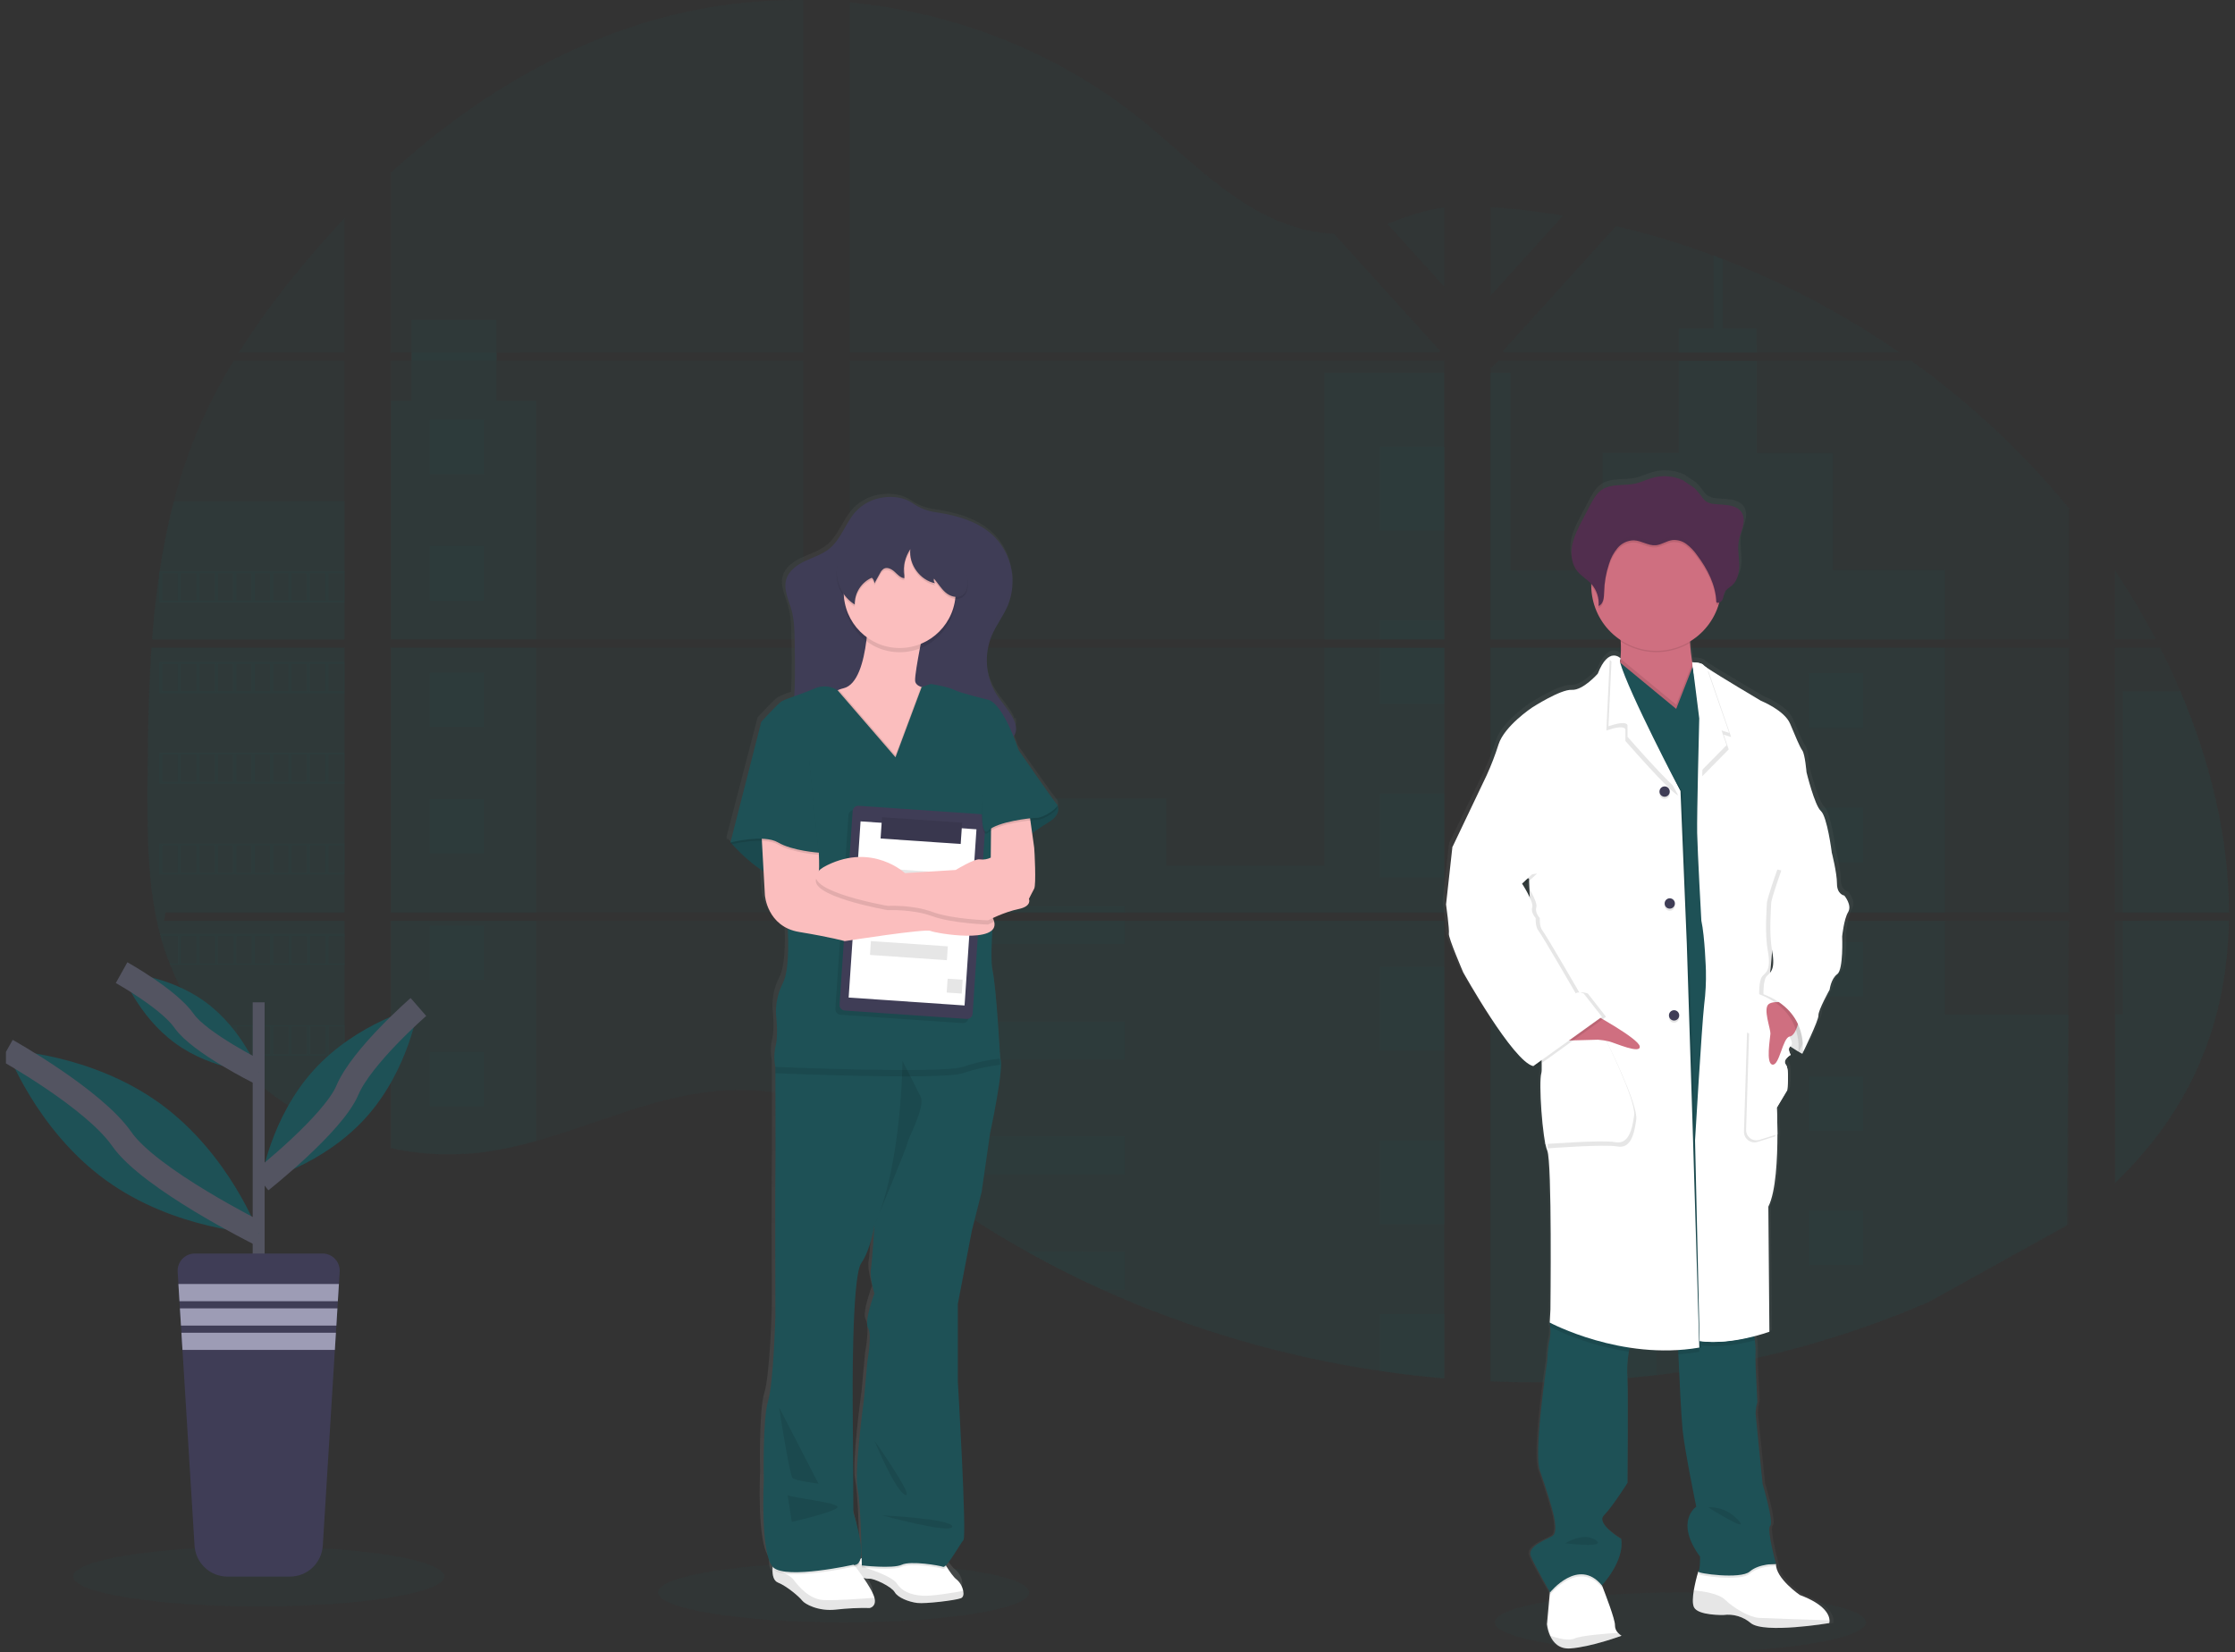 <svg width="188" height="139" viewBox="0 0 188 139" fill="none" xmlns="http://www.w3.org/2000/svg">
<rect x="0" y="0" width="188" height="139" fill="#333333" stroke="none"/>
<g clip-path="url(#clip0_1017_38895)">
<path opacity="0.1" d="M12.739 54.481H28.992V76.765H13.928C13.889 76.995 13.851 77.224 13.807 77.454H28.992V95.422C28.966 95.422 28.941 95.403 28.916 95.393C28.489 95.222 28.062 95.041 27.635 94.85C27.544 94.808 27.454 94.765 27.361 94.725C26.934 94.522 26.507 94.307 26.08 94.08C25.931 94.001 25.782 93.919 25.637 93.835C23.265 92.505 21.111 90.817 19.246 88.832C19.19 88.779 19.139 88.721 19.086 88.671C18.827 88.387 18.572 88.1 18.325 87.807C18.233 87.699 18.143 87.59 18.052 87.485C17.76 87.127 17.478 86.757 17.206 86.385C17.164 86.329 17.126 86.274 17.086 86.224C15.97 84.671 15.046 82.989 14.331 81.214C14.309 81.161 14.288 81.103 14.267 81.053C14.046 80.489 13.846 79.917 13.673 79.334C13.599 79.091 13.527 78.851 13.466 78.598C13.444 78.525 13.426 78.451 13.407 78.379C12.507 74.811 12.403 71.102 12.403 67.412C12.403 66.982 12.403 66.552 12.403 66.123C12.416 64.616 12.433 63.111 12.456 61.608C12.464 61.221 12.472 60.833 12.48 60.443C12.502 59.456 12.534 58.467 12.576 57.476C12.585 57.202 12.598 56.926 12.613 56.654C12.619 56.496 12.627 56.338 12.637 56.181C12.665 55.61 12.7 55.044 12.739 54.481Z" fill="#1E5156"/>
<path opacity="0.1" d="M28.992 29.669H20.076C21.526 27.389 23.109 25.198 24.818 23.107C26.144 21.47 27.541 19.875 28.992 18.338V29.669Z" fill="#1E5156"/>
<path opacity="0.1" d="M28.992 30.356V53.791H12.79C12.79 53.724 12.8 53.654 12.806 53.587C12.821 53.401 12.835 53.218 12.851 53.033C12.867 52.817 12.888 52.601 12.909 52.388C12.93 52.176 12.95 51.918 12.976 51.684C13.002 51.451 13.023 51.214 13.048 50.98C13.074 50.747 13.1 50.513 13.128 50.281C13.157 50.049 13.183 49.814 13.215 49.582C13.239 49.39 13.263 49.197 13.29 49.004C13.327 48.731 13.365 48.459 13.405 48.189C13.405 48.147 13.418 48.106 13.425 48.066C13.717 46.085 14.115 44.121 14.616 42.183C15.142 40.15 15.814 38.158 16.626 36.223C17.489 34.195 18.5 32.234 19.65 30.356H28.992Z" fill="#1E5156"/>
<path opacity="0.1" d="M32.874 54.481V76.764H67.589V54.481H32.874ZM32.874 77.454V96.591C33.073 96.632 33.268 96.672 33.465 96.706C33.729 96.757 33.995 96.804 34.266 96.844L34.426 96.867C34.532 96.885 34.639 96.899 34.746 96.912C35.014 96.951 35.281 96.98 35.547 97.005C35.672 97.018 35.802 97.028 35.928 97.039L36.237 97.062C36.405 97.075 36.572 97.084 36.739 97.091C36.841 97.091 36.944 97.099 37.048 97.102C37.152 97.105 37.208 97.102 37.291 97.102H37.594C37.731 97.102 37.869 97.102 38.005 97.102H38.181C38.319 97.102 38.457 97.102 38.593 97.089H38.601C38.697 97.089 38.792 97.089 38.888 97.078C38.915 97.079 38.942 97.079 38.969 97.078C39.05 97.078 39.13 97.078 39.206 97.068C39.225 97.067 39.243 97.067 39.261 97.068C39.439 97.057 39.618 97.042 39.799 97.026C39.98 97.01 40.151 96.991 40.332 96.972L40.696 96.926C42.182 96.717 43.651 96.403 45.092 95.986C48.332 95.077 51.498 93.806 54.737 92.877C58.92 91.677 63.545 91.085 67.588 92.546V77.454H32.874ZM67.589 29.67V0.003C63.789 -0.039 59.999 0.408 56.311 1.332C47.52 3.554 39.626 8.372 32.874 14.525V29.668H34.621V30.356H32.874V53.791H67.589V30.356H41.769V29.666L67.589 29.67ZM112.19 19.648C110.015 19.571 107.853 18.88 105.896 17.808C102.158 15.764 99.169 12.604 95.831 9.939C88.897 4.386 80.296 1.034 71.473 0.203V29.67H121.027L121.15 29.539L112.19 19.648ZM116.705 18.843L121.492 24.128V17.453C119.88 17.657 118.477 18.132 116.705 18.836V18.843ZM121.492 101.344V77.454H111.283C111.258 77.352 111.229 77.249 111.197 77.146C111.227 77.249 111.254 77.352 111.282 77.454H71.473V94.729C71.851 95.011 72.224 95.309 72.594 95.609C72.994 95.937 73.39 96.27 73.784 96.606L74.181 96.936C74.372 97.097 74.566 97.258 74.758 97.411C75.144 97.724 75.532 98.033 75.922 98.339C76.118 98.494 76.314 98.646 76.512 98.795C79.64 101.2 82.939 103.37 86.384 105.289C87.156 105.722 87.936 106.139 88.72 106.547C89.243 106.817 89.768 107.083 90.298 107.343C91.092 107.732 91.893 108.108 92.7 108.47C100.142 111.83 108.011 114.135 116.083 115.32C117.875 115.585 119.674 115.794 121.482 115.948V101.34H121.642L121.492 101.344ZM71.473 30.356V53.791H121.492V30.356H71.473ZM71.473 54.477V76.764H121.492V54.481L71.473 54.477ZM125.374 17.42V24.879L131.482 18.134C129.458 17.798 127.422 17.56 125.374 17.42ZM125.374 54.481V76.764H174.021V54.481H125.374ZM173.85 103.111L174.021 77.454H125.374V116.207C128.507 116.338 131.646 116.3 134.775 116.093H134.829C136.324 115.996 137.812 115.859 139.293 115.681H139.327C147.23 114.755 154.957 112.679 162.266 109.517L173.85 103.111ZM183.406 58.141C183.222 57.711 183.032 57.282 182.838 56.852C182.476 56.047 182.095 55.264 181.701 54.482H177.905V76.764H187.5C187.492 70.453 185.903 64.009 183.406 58.141ZM177.905 77.454V99.523C180.607 96.918 182.892 93.937 184.535 90.528C186.513 86.422 187.418 81.979 187.494 77.452L177.905 77.454ZM177.905 47.987V53.786H181.345C180.302 51.793 179.154 49.857 177.905 47.987ZM144.913 21.794C144.66 21.696 144.405 21.597 144.151 21.504C141.466 20.506 138.722 19.676 135.934 19.02L126.585 29.339L126.402 29.538L126.522 29.668H159.799C155.164 26.46 150.167 23.817 144.913 21.794ZM160.776 30.356H126.056L125.374 30.983V53.791H131.356H174.021V42.74C170.163 38.048 165.71 33.884 160.776 30.356Z" fill="#1E5156"/>
<path opacity="0.1" d="M28.992 42.178V53.791H12.79C12.79 53.724 12.8 53.654 12.806 53.587C12.821 53.401 12.835 53.218 12.851 53.032C12.867 52.817 12.888 52.601 12.909 52.388C12.93 52.175 12.95 51.918 12.976 51.684C13.002 51.451 13.023 51.214 13.048 50.98C13.074 50.747 13.1 50.513 13.128 50.281C13.157 50.049 13.183 49.814 13.215 49.582C13.239 49.39 13.263 49.197 13.29 49.004C13.327 48.731 13.365 48.459 13.405 48.188C13.405 48.147 13.418 48.106 13.425 48.066C13.717 46.085 14.115 44.121 14.616 42.183L28.992 42.178Z" fill="#1E5156"/>
<path opacity="0.1" d="M12.739 54.481H28.992V76.765H13.928C13.889 76.995 13.851 77.224 13.807 77.454H28.992V95.422C28.966 95.422 28.941 95.403 28.916 95.393C28.489 95.222 28.062 95.041 27.635 94.85C27.544 94.808 27.454 94.765 27.361 94.725C26.934 94.522 26.507 94.307 26.08 94.08C25.931 94.001 25.782 93.919 25.637 93.835C23.265 92.505 21.111 90.817 19.246 88.832C19.19 88.779 19.139 88.721 19.086 88.671C18.827 88.387 18.572 88.1 18.325 87.807C18.233 87.699 18.143 87.59 18.052 87.485C17.76 87.127 17.478 86.757 17.206 86.385C17.164 86.329 17.126 86.274 17.086 86.224C15.97 84.671 15.046 82.989 14.331 81.214C14.309 81.161 14.288 81.103 14.267 81.053C14.046 80.489 13.846 79.917 13.673 79.334C13.599 79.091 13.527 78.851 13.466 78.598C13.444 78.525 13.426 78.451 13.407 78.379C12.507 74.811 12.403 71.102 12.403 67.412C12.403 66.982 12.403 66.552 12.403 66.123C12.416 64.616 12.433 63.111 12.456 61.608C12.464 61.221 12.472 60.833 12.48 60.443C12.502 59.456 12.534 58.467 12.576 57.476C12.585 57.202 12.598 56.926 12.613 56.654C12.619 56.496 12.627 56.338 12.637 56.181C12.665 55.61 12.7 55.044 12.739 54.481Z" fill="#1E5156"/>
<path opacity="0.1" d="M45.094 33.713V53.791H32.872V33.713H34.615V26.915H41.767V33.713H45.094Z" fill="#1E5156"/>
<path opacity="0.1" d="M45.092 54.479H32.872V76.763H45.092V54.479Z" fill="#1E5156"/>
<path opacity="0.1" d="M32.874 77.454H45.094V95.979C43.652 96.396 42.183 96.71 40.698 96.918C40.576 96.936 40.456 96.95 40.334 96.963C40.155 96.984 39.977 97.004 39.799 97.02L39.263 97.063H39.208L38.971 97.076H38.889C38.793 97.076 38.699 97.087 38.603 97.089H38.595C38.457 97.089 38.321 97.099 38.183 97.102H38.007C37.871 97.102 37.735 97.102 37.595 97.102H37.294H37.049C36.945 97.102 36.843 97.102 36.739 97.089C36.574 97.082 36.407 97.073 36.239 97.06L35.93 97.037C35.802 97.028 35.673 97.015 35.547 97.002C35.278 96.978 35.011 96.948 34.746 96.91L34.426 96.865L34.266 96.842C33.998 96.802 33.732 96.757 33.465 96.706C33.266 96.67 33.071 96.63 32.874 96.588V77.454Z" fill="#1E5156"/>
<path opacity="0.1" d="M121.49 31.342H111.413V53.79H121.49V31.342Z" fill="#1E5156"/>
<path opacity="0.1" d="M121.492 54.479V76.764H71.473V67.152H98.115V72.822H111.413V54.479H121.492Z" fill="#1E5156"/>
<path opacity="0.1" d="M121.65 101.348C121.597 101.348 121.544 101.348 121.49 101.339V115.957C119.685 115.808 117.885 115.599 116.093 115.331C108.018 114.147 100.146 111.843 92.7 108.485C90.551 107.509 88.445 106.447 86.384 105.297C82.941 103.377 79.642 101.207 76.513 98.803C75.725 98.197 74.949 97.578 74.185 96.946C73.655 96.504 73.129 96.053 72.594 95.617C72.226 95.315 71.853 95.017 71.473 94.734V77.454H111.282C111.253 77.351 111.227 77.249 111.198 77.146C111.229 77.249 111.258 77.351 111.283 77.454H121.492V101.337C121.544 101.339 121.597 101.343 121.65 101.348Z" fill="#1E5156"/>
<path opacity="0.1" d="M147.773 29.67H141.207V27.617H144.149V21.504C144.404 21.598 144.658 21.695 144.911 21.794V27.617H147.772L147.773 29.67Z" fill="#1E5156"/>
<path opacity="0.1" d="M163.595 53.791H131.356C131.359 53.792 131.362 53.792 131.365 53.791H131.351H125.374V31.343H127.068V47.936H134.81V38.109H141.208V30.356H147.775V38.114H154.17V47.941H163.597L163.595 53.791Z" fill="#1E5156"/>
<path opacity="0.1" d="M125.374 54.481V76.765H163.597V54.481H125.374ZM173.967 102.993L174.021 85.354H163.597V77.46H125.374V116.208C128.507 116.339 131.646 116.3 134.775 116.093H134.829C136.324 115.997 137.812 115.859 139.293 115.681H139.327C147.23 114.755 154.957 112.679 162.266 109.517" fill="#1E5156"/>
<path opacity="0.1" d="M178.578 77.454H187.494C187.417 81.979 186.513 86.423 184.536 90.528C182.892 93.938 180.607 96.92 177.905 99.525V85.349H178.578V77.454Z" fill="#1E5156"/>
<path opacity="0.1" d="M187.5 76.764H178.578V58.141H183.406C185.903 64.009 187.492 70.453 187.5 76.764Z" fill="#1E5156"/>
<path opacity="0.1" d="M121.492 37.583H116.093V44.621H121.492V37.583Z" fill="#1E5156"/>
<path opacity="0.1" d="M121.492 52.171H116.093V53.791H121.492V52.171Z" fill="#1E5156"/>
<path opacity="0.1" d="M121.492 54.479H116.093V59.207H121.492V54.479Z" fill="#1E5156"/>
<path opacity="0.1" d="M121.492 66.759H116.093V73.797H121.492V66.759Z" fill="#1E5156"/>
<path opacity="0.1" d="M121.492 81.347H116.093V88.385H121.492V81.347Z" fill="#1E5156"/>
<path opacity="0.1" d="M121.492 101.337C121.544 101.337 121.597 101.337 121.652 101.348C121.599 101.348 121.546 101.348 121.492 101.339V102.974H116.093V95.936H121.492V101.337Z" fill="#1E5156"/>
<path opacity="0.1" d="M121.492 110.522V115.958C119.685 115.808 117.885 115.599 116.093 115.331V110.522H121.492Z" fill="#1E5156"/>
<path opacity="0.1" d="M94.611 76.247H71.473V76.764H94.611V76.247Z" fill="#1E5156"/>
<path opacity="0.1" d="M94.611 77.452H71.473V79.434H94.611V77.452Z" fill="#1E5156"/>
<path opacity="0.1" d="M94.611 85.929H71.473V89.115H94.611V85.929Z" fill="#1E5156"/>
<path opacity="0.1" d="M94.611 95.61V98.797H76.513C75.725 98.193 74.949 97.573 74.185 96.938C73.653 96.498 73.128 96.047 72.594 95.61H94.611Z" fill="#1E5156"/>
<path opacity="0.1" d="M94.611 105.29V108.484H92.7C90.551 107.509 88.445 106.447 86.384 105.296L94.611 105.29Z" fill="#1E5156"/>
<path opacity="0.1" d="M139.33 56.639H134.775V61.221H139.33V56.639Z" fill="#1E5156"/>
<path opacity="0.1" d="M40.709 35.294H36.154V39.875H40.709V35.294Z" fill="#1E5156"/>
<path opacity="0.1" d="M40.709 45.935H36.154V50.517H40.709V45.935Z" fill="#1E5156"/>
<path opacity="0.1" d="M40.709 56.577H36.154V61.158H40.709V56.577Z" fill="#1E5156"/>
<path opacity="0.1" d="M40.709 67.216H36.154V71.798H40.709V67.216Z" fill="#1E5156"/>
<path opacity="0.1" d="M40.709 77.858H36.154V82.44H40.709V77.858Z" fill="#1E5156"/>
<path opacity="0.1" d="M40.709 88.5H36.154V93.081H40.709V88.5Z" fill="#1E5156"/>
<path opacity="0.1" d="M156.718 56.639H152.163V61.221H156.718V56.639Z" fill="#1E5156"/>
<path opacity="0.1" d="M139.33 67.94H134.775V72.521H139.33V67.94Z" fill="#1E5156"/>
<path opacity="0.1" d="M156.718 67.94H152.163V72.521H156.718V67.94Z" fill="#1E5156"/>
<path opacity="0.1" d="M139.33 79.239H134.775V83.82H139.33V79.239Z" fill="#1E5156"/>
<path opacity="0.1" d="M156.718 79.239H152.163V83.82H156.718V79.239Z" fill="#1E5156"/>
<path opacity="0.1" d="M139.33 90.539H134.775V95.121H139.33V90.539Z" fill="#1E5156"/>
<path opacity="0.1" d="M156.718 90.539H152.163V95.121H156.718V90.539Z" fill="#1E5156"/>
<path opacity="0.1" d="M139.33 101.84H134.775V106.421H139.33V101.84Z" fill="#1E5156"/>
<path opacity="0.1" d="M156.718 101.84H152.163V106.421H156.718V101.84Z" fill="#1E5156"/>
<path opacity="0.1" d="M134.775 116.093V113.139H139.328V115.673L134.775 116.093Z" fill="#1E5156"/>
<path opacity="0.1" d="M13.405 48.062V50.682H28.992V48.062H13.405ZM14.957 50.518H13.676V48.227H14.957V50.518ZM16.509 50.518H15.228V48.227H16.509V50.518ZM18.058 50.518H16.777V48.227H18.058V50.518ZM19.61 50.518H18.329V48.227H19.61V50.518ZM21.16 50.518H19.879V48.227H21.16V50.518ZM22.712 50.518H21.431V48.227H22.712V50.518ZM24.264 50.518H22.983V48.227H24.264V50.518ZM25.814 50.518H24.533V48.227H25.814V50.518ZM27.365 50.518H26.083V48.227H27.365V50.518ZM28.916 50.518H27.635V48.227H28.916V50.518Z" fill="#1E5156"/>
<path opacity="0.1" d="M13.405 55.69V58.311H28.992V55.69H13.405ZM14.957 58.147H13.676V55.856H14.957V58.147ZM16.509 58.147H15.228V55.856H16.509V58.147ZM18.058 58.147H16.777V55.856H18.058V58.147ZM19.61 58.147H18.329V55.856H19.61V58.147ZM21.16 58.147H19.879V55.856H21.16V58.147ZM22.712 58.147H21.431V55.856H22.712V58.147ZM24.264 58.147H22.983V55.856H24.264V58.147ZM25.814 58.147H24.533V55.856H25.814V58.147ZM27.365 58.147H26.083V55.856H27.365V58.147ZM28.916 58.147H27.635V55.856H28.916V58.147Z" fill="#1E5156"/>
<path opacity="0.1" d="M13.405 63.321V65.941H28.992V63.321H13.405ZM14.957 65.775H13.676V63.484H14.957V65.775ZM16.509 65.775H15.228V63.484H16.509V65.775ZM18.058 65.775H16.777V63.484H18.058V65.775ZM19.61 65.775H18.329V63.484H19.61V65.775ZM21.16 65.775H19.879V63.484H21.16V65.775ZM22.712 65.775H21.431V63.484H22.712V65.775ZM24.264 65.775H22.983V63.484H24.264V65.775ZM25.814 65.775H24.533V63.484H25.814V65.775ZM27.365 65.775H26.083V63.484H27.365V65.775ZM28.916 65.775H27.635V63.484H28.916V65.775Z" fill="#1E5156"/>
<path opacity="0.1" d="M13.405 70.951V73.57H28.992V70.951H13.405ZM14.957 73.406H13.676V71.112H14.957V73.406ZM16.509 73.406H15.228V71.112H16.509V73.406ZM18.058 73.406H16.777V71.112H18.058V73.406ZM19.61 73.406H18.329V71.112H19.61V73.406ZM21.16 73.406H19.879V71.112H21.16V73.406ZM22.712 73.406H21.431V71.112H22.712V73.406ZM24.264 73.406H22.983V71.112H24.264V73.406ZM25.814 73.406H24.533V71.112H25.814V73.406ZM27.365 73.406H26.083V71.112H27.365V73.406ZM28.916 73.406H27.635V71.112H28.916V73.406Z" fill="#1E5156"/>
<path opacity="0.1" d="M13.481 78.577C13.541 78.825 13.614 79.07 13.687 79.313V78.743H14.969V81.032H14.281C14.301 81.087 14.322 81.143 14.344 81.193H28.998V78.577H13.481ZM16.524 81.032H15.242V78.743H16.524V81.032ZM18.072 81.032H16.791V78.743H18.072V81.032ZM19.624 81.032H18.343V78.743H19.624V81.032ZM21.175 81.032H19.893V78.743H21.175V81.032ZM22.727 81.032H21.445V78.743H22.727V81.032ZM24.278 81.032H22.997V78.743H24.278V81.032ZM25.829 81.032H24.547V78.743H25.829V81.032ZM27.379 81.032H26.098V78.743H27.379V81.032ZM28.931 81.032H27.65V78.743H28.931V81.032Z" fill="#1E5156"/>
<path opacity="0.1" d="M17.091 86.206C17.132 86.258 17.171 86.316 17.211 86.367H18.058V87.467L18.332 87.79V86.361H19.613V88.671H19.086C19.137 88.724 19.187 88.78 19.246 88.832H28.989V86.206H17.091ZM21.168 88.671H19.887V86.37H21.168V88.671ZM22.72 88.671H21.439V86.37H22.72V88.671ZM24.272 88.671H22.991V86.37H24.272V88.671ZM25.822 88.671H24.541V86.37H25.822V88.671ZM27.373 88.671H26.091V86.37H27.373V88.671ZM28.924 88.671H27.643V86.37H28.924V88.671Z" fill="#1E5156"/>
<path opacity="0.1" d="M25.641 93.835C25.789 93.919 25.938 93.996 26.087 94.078V93.998H27.368V94.724C27.461 94.764 27.549 94.808 27.64 94.85V93.998H28.921V95.393C28.946 95.404 28.971 95.413 28.997 95.42V93.835H25.641Z" fill="#1E5156"/>
<path opacity="0.1" d="M121.49 101.337H121.65H121.49ZM111.197 77.146C111.227 77.249 111.254 77.353 111.282 77.454C111.258 77.353 111.229 77.249 111.197 77.146ZM34.621 29.67V30.356H41.776V29.666L34.621 29.67ZM121.492 101.337H121.652H121.492ZM111.197 77.146C111.227 77.249 111.254 77.353 111.282 77.454C111.258 77.353 111.229 77.249 111.197 77.146ZM121.49 101.337H121.65H121.49ZM111.197 77.146C111.227 77.249 111.254 77.353 111.282 77.454C111.258 77.353 111.229 77.249 111.197 77.146Z" fill="#1E5156"/>
<path opacity="0.1" d="M141.346 139C149.965 139 156.952 137.871 156.952 136.479C156.952 135.087 149.965 133.958 141.346 133.958C132.727 133.958 125.741 135.087 125.741 136.479C125.741 137.871 132.727 139 141.346 139Z" fill="#1E5156"/>
<path opacity="0.1" d="M70.964 136.479C79.583 136.479 86.57 135.35 86.57 133.958C86.57 132.566 79.583 131.437 70.964 131.437C62.345 131.437 55.358 132.566 55.358 133.958C55.358 135.35 62.345 136.479 70.964 136.479Z" fill="#1E5156"/>
<path d="M88.93 67.295C88.926 67.279 88.918 67.265 88.906 67.254C88.668 67.017 85.625 62.688 85.625 62.688C85.625 62.688 85.465 62.205 85.205 61.577C85.288 61.468 85.351 61.346 85.389 61.214C85.403 61.159 85.413 61.102 85.42 61.045C85.42 61.027 85.432 61.013 85.437 60.995C85.493 60.777 85.487 60.547 85.421 60.331C85.403 60.387 85.382 60.441 85.356 60.493C85.295 60.305 85.215 60.124 85.115 59.955C84.712 59.255 84.135 58.666 83.711 57.984C83.068 56.926 82.813 55.675 82.989 54.447C82.989 54.51 82.989 54.574 82.989 54.637C83.004 54.394 83.037 54.151 83.085 53.912C83.151 53.64 83.241 53.374 83.352 53.116C83.733 52.238 84.35 51.473 84.725 50.592C84.85 50.295 84.946 49.986 85.01 49.669C85.142 49.14 85.19 48.594 85.152 48.05C85.152 48.179 85.131 48.308 85.112 48.435C85.072 47.127 84.547 45.882 83.64 44.944C82.332 43.622 80.453 43.108 78.656 42.837C77.901 42.748 77.18 42.472 76.558 42.032C75.868 41.582 74.976 41.474 74.169 41.572C73.241 41.673 72.379 42.102 71.736 42.782C70.882 43.726 70.512 45.063 69.516 45.859C68.912 46.342 68.147 46.568 67.444 46.897C66.741 47.225 66.076 47.702 65.85 48.408C65.85 48.408 65.85 48.398 65.85 48.393V48.433L65.841 48.459C65.607 49.294 66.058 50.142 66.294 50.975C66.539 51.837 66.555 52.747 66.568 53.638C66.585 54.727 66.601 55.818 66.584 56.908C66.576 57.337 66.561 57.77 66.529 58.197C66.15 58.312 65.782 58.461 65.429 58.642C65.07 58.877 63.728 60.335 63.728 60.335L61.103 70.422L61.138 70.463L61.103 70.599L61.236 70.569C61.608 70.972 62.718 72.118 63.916 72.834L64.028 74.812C64.028 74.812 64.162 76.797 65.977 77.617C66.018 78.304 66.148 81.098 65.547 82.204C65.132 83.013 64.936 83.918 64.981 84.827C64.981 84.827 65.19 86.505 64.952 87.388C64.812 87.978 64.802 88.592 64.921 89.186C64.921 89.186 64.921 89.381 64.921 89.716C64.921 91.502 64.942 97.228 64.921 97.875C64.891 98.64 64.921 109.957 64.921 109.957C64.921 109.957 64.772 115.613 64.295 117.145C63.818 118.677 63.938 123.75 63.938 123.75C63.938 123.75 63.638 129.792 64.697 130.984C64.697 131.037 64.687 131.092 64.686 131.145C64.686 131.169 64.686 131.197 64.686 131.221C64.673 131.68 64.761 132.168 65.153 132.318C65.954 132.627 67.013 133.555 67.213 133.821C67.413 134.087 68.578 134.749 70.096 134.572C71.047 134.464 72.004 134.42 72.961 134.439C72.961 134.439 73.56 134.33 73.366 133.581C73.241 133.114 72.774 132.395 72.441 131.923C72.501 131.939 72.561 131.952 72.617 131.964L72.674 131.975H72.719C72.744 131.976 72.768 131.976 72.793 131.975H72.825C72.855 131.977 72.885 131.977 72.915 131.975C73.317 131.936 74.816 132.639 75.083 133.102C75.351 133.566 76.294 133.919 77.005 134.008C77.428 134.059 78.495 133.972 79.39 133.856C79.841 133.81 80.287 133.728 80.725 133.611C80.937 133.531 80.982 133.273 80.921 132.983C80.849 132.615 80.653 132.283 80.367 132.042C80.107 131.857 79.764 131.369 79.511 130.97L79.444 130.862C79.891 130.433 80.698 129.032 80.943 128.742C81.241 128.389 80.463 115.487 80.463 115.487V109.019L81.656 102.898L82.49 99.659L83.206 94.768C83.206 94.768 84.459 89.055 84.073 88.495C84.073 88.484 83.752 82.602 83.416 81.189C83.27 80.56 83.307 79.142 83.394 77.763C83.484 77.673 83.547 77.559 83.575 77.434C83.604 77.309 83.596 77.178 83.554 77.058C83.53 76.975 83.499 76.895 83.461 76.817C83.461 76.793 83.461 76.768 83.461 76.743C84.153 76.423 84.876 76.176 85.618 76.006C86.811 75.77 86.513 75.152 86.513 75.152C86.513 75.152 86.782 74.622 86.96 74.298C87.138 73.974 86.991 71.117 86.96 70.881C86.949 70.786 86.875 70.261 86.791 69.665C87.173 69.391 87.671 69.051 88.214 68.729C89.247 68.114 89.015 67.465 88.93 67.295ZM73.363 108.137C73.363 108.137 72.468 110.434 72.826 111.022C73.185 111.61 72.767 113.793 72.767 113.793L72.468 117.032C72.468 117.032 71.633 123.041 71.931 124.454C72.165 125.562 72.252 128.872 72.279 130.253C72.258 130.261 72.239 130.27 72.22 130.282L72.18 130.303C72.317 129.76 72.26 128.661 71.576 126.451L71.518 117.322C71.518 117.322 71.412 106.777 72.24 105.598C73.068 104.419 73.362 102.416 73.362 102.416C73.362 102.416 73.182 105.305 73.065 106.07C72.948 106.835 73.363 108.137 73.363 108.137ZM71.696 130.828C71.688 130.847 71.678 130.867 71.672 130.884L71.627 130.826C71.65 130.828 71.673 130.829 71.696 130.828Z" fill="url(#paint0_linear_1017_38895)"/>
<path d="M80.826 134.446C80.364 134.625 77.854 134.929 77.152 134.844C76.451 134.758 75.522 134.401 75.258 133.934C74.993 133.466 73.512 132.761 73.115 132.806C72.952 132.811 72.79 132.788 72.634 132.738C72.36 132.655 72.093 132.551 71.834 132.429C71.797 132.226 71.803 132.018 71.851 131.817C71.86 131.776 71.872 131.737 71.886 131.698C71.98 131.433 72.173 131.217 72.425 131.095L72.482 131.068C72.593 131.02 72.709 130.984 72.828 130.961C74.087 130.718 79.281 131.206 79.281 131.206C79.281 131.206 79.427 131.469 79.627 131.794C79.877 132.197 80.216 132.688 80.472 132.874C80.756 133.118 80.949 133.452 81.019 133.821C81.079 134.106 81.035 134.367 80.826 134.446Z" fill="white"/>
<path opacity="0.1" d="M80.826 134.446C80.364 134.625 77.855 134.929 77.154 134.844C76.453 134.759 75.524 134.399 75.258 133.934C74.992 133.468 73.514 132.761 73.116 132.806C72.719 132.851 71.835 132.429 71.835 132.429C71.835 132.429 71.697 131.785 72.098 131.345L72.899 131.917C72.899 131.917 75.041 132.586 75.439 133.206C75.836 133.826 76.56 134.172 77.606 134.235C78.387 134.287 80.183 133.981 81.023 133.828C81.079 134.106 81.036 134.367 80.826 134.446Z" fill="black"/>
<path d="M73.16 135.268C72.215 135.249 71.27 135.294 70.331 135.401C68.827 135.579 67.679 134.918 67.479 134.646C67.279 134.374 66.243 133.454 65.447 133.132C65.057 132.98 64.966 132.487 64.984 132.027C64.984 132.002 64.984 131.975 64.984 131.951C64.998 131.659 65.041 131.369 65.112 131.086L71.344 130.952L71.883 131.688L71.966 131.801L72.295 132.251C72.295 132.251 72.444 132.447 72.639 132.734C72.969 133.217 73.43 133.931 73.554 134.403C73.751 135.158 73.16 135.268 73.16 135.268Z" fill="white"/>
<path opacity="0.1" d="M73.16 135.268C72.215 135.249 71.27 135.294 70.331 135.401C68.829 135.579 67.679 134.918 67.481 134.646C67.282 134.374 66.243 133.446 65.447 133.135C65.057 132.983 64.966 132.491 64.984 132.03C65.429 132.134 66.364 132.402 66.731 132.867C67.211 133.489 68.072 134.535 69.293 134.601C70.28 134.654 72.682 134.477 73.563 134.406C73.752 135.158 73.16 135.268 73.16 135.268Z" fill="black"/>
<path opacity="0.1" d="M72.418 131.089C72.346 131.627 72.123 131.772 71.963 131.804C71.924 131.812 71.884 131.812 71.845 131.804C71.824 131.803 71.803 131.799 71.782 131.794C71.782 131.794 66.186 133.038 65.056 132.031C65.027 132.005 65 131.977 64.976 131.947C64.99 131.656 65.033 131.366 65.104 131.082L71.335 130.949L71.875 131.685C71.969 131.421 72.162 131.204 72.413 131.082L72.418 131.089Z" fill="black"/>
<path opacity="0.1" d="M79.625 131.788C79.5 131.926 79.396 132.005 79.331 131.978C79.036 131.859 76.621 131.445 75.853 131.801C75.086 132.157 72.49 131.859 72.49 131.859C72.49 131.859 72.49 131.549 72.476 131.053C72.587 131.005 72.703 130.969 72.822 130.947C74.081 130.704 79.274 131.192 79.274 131.192C79.274 131.192 79.427 131.462 79.625 131.788Z" fill="black"/>
<path d="M83.28 95.35L82.572 100.269L81.749 103.53L80.57 109.693V116.217C80.57 116.217 81.336 129.198 81.041 129.552C80.746 129.907 79.627 131.925 79.332 131.807C79.037 131.69 76.622 131.274 75.855 131.629C75.088 131.983 72.492 131.688 72.492 131.688C72.492 131.688 72.433 126.651 72.138 125.228C71.843 123.806 72.668 117.76 72.668 117.76L72.963 114.501C72.963 114.501 73.376 112.307 73.022 111.715C72.668 111.122 73.552 108.815 73.552 108.815C73.552 108.815 73.141 107.509 73.259 106.739C73.377 105.969 73.552 103.064 73.552 103.064C73.552 103.064 73.259 105.081 72.441 106.265C71.622 107.449 71.726 118.06 71.726 118.06L71.784 127.242C73.259 132.104 71.784 131.629 71.784 131.629C71.784 131.629 66.188 132.874 65.057 131.865C63.927 130.857 64.25 124.51 64.25 124.51C64.25 124.51 64.133 119.413 64.604 117.873C65.075 116.333 65.224 110.642 65.224 110.642C65.224 110.642 65.194 99.261 65.224 98.492C65.246 97.848 65.224 92.079 65.224 90.277C65.224 89.942 65.224 89.743 65.224 89.743L65.9 88.055L73.908 87.047H77.739C77.739 87.047 83.504 88.41 84.1 88.998C84.113 89.007 84.124 89.019 84.132 89.033C84.518 89.602 83.28 95.35 83.28 95.35Z" fill="#1E5156"/>
<path opacity="0.1" d="M73.557 121.191C73.557 121.191 75.319 125.459 76.15 125.755C76.981 126.052 73.557 121.191 73.557 121.191Z" fill="black"/>
<path opacity="0.1" d="M74.209 127.474C74.209 127.474 80.157 127.771 80.098 128.423C80.038 129.075 74.209 127.474 74.209 127.474Z" fill="black"/>
<path opacity="0.1" d="M66.251 125.768C66.486 125.992 70.788 126.412 70.434 126.822C70.08 127.231 66.605 128.027 66.605 128.027L66.251 125.768Z" fill="black"/>
<path opacity="0.1" d="M65.544 118.406C65.544 118.583 66.428 124.096 66.665 124.333C66.902 124.57 68.845 124.806 68.845 124.806L65.544 118.406Z" fill="black"/>
<path d="M71.959 43.058C71.115 44.007 70.749 45.352 69.766 46.154C69.169 46.637 68.413 46.868 67.718 47.196C67.022 47.525 66.334 48.026 66.127 48.77C65.897 49.608 66.342 50.463 66.576 51.301C66.817 52.168 66.832 53.073 66.846 53.98C66.862 55.077 66.88 56.174 66.861 57.271C66.832 58.98 66.691 60.768 65.789 62.216C69.045 63.259 72.508 63.4 75.922 63.534C76.579 63.581 77.238 63.565 77.891 63.484C78.457 63.371 79.016 63.228 79.567 63.057C80.658 62.767 81.781 62.623 82.908 62.627C83.4 62.627 83.901 62.658 84.375 62.529C84.85 62.4 85.306 62.07 85.434 61.593C85.548 61.164 85.381 60.709 85.163 60.324C84.766 59.621 84.203 59.035 83.776 58.342C83.341 57.611 83.084 56.786 83.023 55.936C82.963 55.086 83.102 54.233 83.429 53.447C83.807 52.562 84.415 51.792 84.787 50.906C85.168 49.955 85.269 48.914 85.079 47.906C84.888 46.899 84.415 45.968 83.714 45.223C82.421 43.892 80.567 43.377 78.792 43.103C78.045 43.014 77.332 42.737 76.72 42.298C76.039 41.846 75.157 41.737 74.359 41.837C73.439 41.941 72.587 42.374 71.959 43.058Z" fill="#3F3D56"/>
<g opacity="0.1">
<path opacity="0.1" d="M83.478 52.517C83.152 53.293 83.012 54.136 83.07 54.977C83.106 54.375 83.244 53.785 83.478 53.23C83.855 52.346 84.463 51.576 84.835 50.69C85.139 49.95 85.267 49.149 85.208 48.351C85.175 48.911 85.049 49.461 84.835 49.978C84.463 50.864 83.855 51.633 83.478 52.517Z" fill="black"/>
<path opacity="0.1" d="M66.894 53.761C66.904 54.392 66.914 55.025 66.915 55.657C66.915 54.787 66.907 53.919 66.894 53.05C66.882 52.15 66.865 51.238 66.624 50.37C66.463 49.819 66.227 49.26 66.143 48.704C66.001 49.493 66.406 50.294 66.624 51.082C66.865 51.942 66.882 52.86 66.894 53.761Z" fill="black"/>
<path opacity="0.1" d="M84.43 61.607C83.949 61.738 83.456 61.709 82.964 61.706C81.838 61.698 80.715 61.84 79.625 62.128C79.074 62.298 78.514 62.44 77.948 62.553C77.295 62.635 76.635 62.652 75.978 62.605C72.679 62.474 69.334 62.334 66.174 61.385C66.08 61.596 65.973 61.8 65.853 61.997C69.109 63.038 72.572 63.181 75.985 63.315C76.641 63.362 77.301 63.345 77.955 63.263C78.519 63.151 79.076 63.01 79.625 62.84C80.713 62.551 81.833 62.408 82.958 62.413C83.45 62.413 83.949 62.443 84.423 62.313C84.897 62.182 85.354 61.855 85.482 61.379C85.536 61.158 85.531 60.926 85.466 60.709C85.323 61.16 84.883 61.474 84.43 61.607Z" fill="black"/>
</g>
<path d="M79.686 59.698C79.567 59.966 79.068 62.276 78.949 62.513C78.831 62.749 78.184 66.54 78.124 66.752C78.065 66.965 73.859 65.863 73.859 65.863L71.328 63.729L68.725 61.124C68.725 61.124 68.648 58.774 70.565 58.02C70.695 57.968 70.829 57.926 70.966 57.894C73.291 57.332 73.057 50.22 73.057 50.22L77.83 52.293C77.83 52.293 76.946 56.443 76.976 57.243C76.984 57.512 77.194 57.68 77.468 57.781C77.891 57.903 78.332 57.95 78.772 57.923C78.772 57.923 79.805 59.432 79.686 59.698Z" fill="#FBBEBE"/>
<path d="M88.23 67.492L88.908 67.671C88.908 67.671 89.409 68.438 88.23 69.151C87.482 69.609 86.763 70.114 86.079 70.664L82.596 71.73L81.925 69.612L85.167 67.138L88.23 67.492Z" fill="#1E5156"/>
<path opacity="0.1" d="M88.23 67.492L88.908 67.671C88.908 67.671 89.409 68.438 88.23 69.151C87.482 69.609 86.763 70.114 86.079 70.664L82.596 71.73L81.925 69.612L85.167 67.138L88.23 67.492Z" fill="black"/>
<path d="M62.809 69.538L61.454 70.872C61.454 70.872 63.898 73.716 65.778 73.894C67.658 74.071 68.871 71.73 68.871 71.73L67.243 69.153L62.809 69.538Z" fill="#1E5156"/>
<path opacity="0.1" d="M62.809 69.538L61.454 70.872C61.454 70.872 63.898 73.716 65.778 73.894C67.658 74.071 68.871 71.73 68.871 71.73L67.243 69.153L62.809 69.538Z" fill="black"/>
<path opacity="0.1" d="M75.679 54.867C78.282 54.867 80.392 52.745 80.392 50.127C80.392 47.508 78.282 45.386 75.679 45.386C73.076 45.386 70.966 47.508 70.966 50.127C70.966 52.745 73.076 54.867 75.679 54.867Z" fill="black"/>
<path d="M75.679 54.512C78.282 54.512 80.392 52.389 80.392 49.771C80.392 47.152 78.282 45.03 75.679 45.03C73.076 45.03 70.966 47.152 70.966 49.771C70.966 52.389 73.076 54.512 75.679 54.512Z" fill="#FBBEBE"/>
<path opacity="0.1" d="M84.135 89.571C83.062 89.695 82.005 89.933 80.982 90.282C79.22 90.871 65.415 90.291 65.222 90.282C65.222 89.947 65.222 89.748 65.222 89.748L65.898 88.06L73.906 87.052H77.737C77.737 87.052 83.503 88.415 84.098 89.003C84.122 89.357 84.135 89.571 84.135 89.571Z" fill="black"/>
<path opacity="0.1" d="M79.686 59.698C79.567 59.966 79.068 62.276 78.949 62.513C78.831 62.749 78.184 66.54 78.124 66.752C78.065 66.965 73.859 65.863 73.859 65.863L71.328 63.729L68.725 61.124C68.725 61.124 68.648 58.774 70.565 58.02L75.325 63.524L77.468 57.781C77.891 57.902 78.332 57.95 78.772 57.923C78.772 57.923 79.805 59.432 79.686 59.698Z" fill="black"/>
<path d="M75.325 63.702L70.453 58.063C70.168 57.88 69.842 57.772 69.504 57.746C69.167 57.721 68.829 57.781 68.52 57.92C67.429 58.395 66.074 58.78 65.72 59.017C65.367 59.254 64.04 60.72 64.04 60.72L67.99 71.112L66.251 77.957C66.251 77.957 66.516 81.454 65.839 82.728C65.426 83.543 65.233 84.452 65.278 85.365C65.278 85.365 65.485 87.055 65.25 87.943C65.112 88.536 65.102 89.152 65.219 89.75C65.219 89.75 79.215 90.343 80.982 89.75C82.004 89.4 83.062 89.162 84.135 89.04C84.135 89.04 83.815 83.112 83.495 81.689C83.174 80.267 83.76 74.844 83.76 74.844L83.378 69.035L85.674 63.075C85.674 63.075 84.43 59.254 83.133 58.869C83.133 58.869 80.777 58.305 80.275 58.039C79.774 57.774 78.301 57.535 78.301 57.535L77.527 57.796L75.325 63.702Z" fill="#1E5156"/>
<path opacity="0.1" d="M82.122 68.839L71.87 68.138C71.611 68.12 71.386 68.317 71.369 68.579L70.268 84.859C70.25 85.12 70.447 85.346 70.706 85.364L80.958 86.065C81.217 86.083 81.442 85.886 81.46 85.625L82.56 69.344C82.578 69.083 82.382 68.857 82.122 68.839Z" fill="black"/>
<path d="M82.475 68.486L72.223 67.785C71.964 67.767 71.739 67.964 71.722 68.225L70.621 84.506C70.603 84.767 70.799 84.993 71.059 85.01L81.311 85.712C81.57 85.729 81.795 85.532 81.813 85.271L82.913 68.99C82.931 68.729 82.735 68.504 82.475 68.486Z" fill="#3F3D56"/>
<path d="M82.137 69.762L72.387 69.095L71.385 83.916L81.135 84.583L82.137 69.762Z" fill="white"/>
<path opacity="0.1" d="M81.263 73.545L73.298 72.984L73.143 75.217L81.108 75.777L81.263 73.545Z" fill="black"/>
<path opacity="0.1" d="M80.975 82.418L79.711 82.331L79.632 83.495L80.896 83.581L80.975 82.418Z" fill="black"/>
<path opacity="0.1" d="M79.728 79.609L73.258 79.166L73.18 80.33L79.649 80.773L79.728 79.609Z" fill="black"/>
<path d="M80.93 69.207L74.194 68.747L74.073 70.535L80.809 70.996L80.93 69.207Z" fill="#3F3D56"/>
<path opacity="0.1" d="M80.93 69.207L74.194 68.747L74.073 70.535L80.809 70.996L80.93 69.207Z" fill="black"/>
<path opacity="0.1" d="M75.914 89.244C75.914 89.244 75.855 98.017 73.557 103.054C73.557 103.054 76.328 96.416 76.328 96.15C76.328 95.884 77.859 93.097 77.449 92.268C77.039 91.438 75.914 89.244 75.914 89.244Z" fill="black"/>
<path opacity="0.1" d="M76.039 48.585C75.951 47.808 76.14 47.026 76.573 46.376C76.521 47.027 76.704 47.675 77.088 48.201C77.472 48.728 78.032 49.098 78.664 49.244C78.61 49.197 78.572 49.134 78.554 49.065C78.536 48.995 78.539 48.921 78.563 48.854C78.892 49.227 79.143 49.67 79.515 49.999C79.886 50.328 80.444 50.524 80.881 50.291C81.475 49.969 81.481 49.12 81.328 48.459C80.998 47.053 80.321 45.752 79.359 44.678C79.119 44.354 78.808 44.089 78.45 43.906C78.091 43.723 77.695 43.625 77.293 43.622C76.384 43.551 75.439 43.631 74.624 44.042C74.165 44.294 73.735 44.596 73.342 44.943L71.1 46.782C70.884 46.938 70.7 47.134 70.555 47.359C70.459 47.547 70.402 47.752 70.386 47.963C70.329 48.566 70.439 49.172 70.706 49.715C70.972 50.257 71.384 50.715 71.894 51.035C71.884 50.559 72.014 50.09 72.269 49.689C72.523 49.287 72.891 48.971 73.325 48.78C73.393 48.837 73.448 48.908 73.486 48.988C73.524 49.069 73.545 49.156 73.547 49.245L74.02 48.398C74.09 48.244 74.201 48.112 74.34 48.016C74.632 47.855 74.995 48.045 75.243 48.272C75.492 48.499 75.733 48.783 76.067 48.818L76.079 47.557" fill="black"/>
<path d="M76.039 48.408C75.951 47.631 76.14 46.847 76.573 46.198C76.428 47.486 77.394 48.817 78.666 49.065C78.612 49.018 78.573 48.956 78.555 48.887C78.537 48.817 78.541 48.744 78.565 48.677C78.893 49.05 79.145 49.492 79.516 49.822C79.888 50.152 80.445 50.347 80.882 50.112C81.477 49.79 81.483 48.941 81.329 48.282C80.999 46.876 80.322 45.575 79.361 44.501C79.063 44.136 78.687 43.842 78.261 43.641C77.952 43.526 77.628 43.46 77.3 43.444C76.39 43.374 75.445 43.453 74.63 43.863C74.171 44.116 73.742 44.419 73.349 44.766L71.106 46.605C70.89 46.761 70.706 46.957 70.562 47.182C70.466 47.37 70.408 47.575 70.392 47.786C70.335 48.388 70.446 48.995 70.712 49.537C70.979 50.079 71.391 50.536 71.901 50.856C71.891 50.38 72.021 49.912 72.275 49.51C72.53 49.109 72.897 48.792 73.331 48.601C73.399 48.658 73.454 48.73 73.492 48.81C73.53 48.89 73.551 48.978 73.554 49.067L74.025 48.222C74.094 48.068 74.205 47.936 74.345 47.841C74.636 47.68 75 47.87 75.248 48.097C75.496 48.324 75.738 48.606 76.071 48.643L76.084 47.38" fill="#3F3D56"/>
<path d="M78.272 78.311C77.86 78.101 71.054 79.169 71.054 79.169C71.054 79.169 69.933 78.847 67.223 78.399C64.513 77.951 64.34 75.287 64.34 75.287L64.044 69.953L64.958 69.148L68.876 71.725C68.876 71.725 68.936 73.029 68.876 73.264C68.837 73.425 68.735 73.617 68.744 73.747C68.747 73.782 68.762 73.816 68.785 73.842C68.809 73.868 68.841 73.886 68.876 73.892C69.141 73.96 72.764 74.549 72.764 74.549C72.764 74.549 81.161 73.971 83.254 76.816C83.42 77.025 83.546 77.263 83.624 77.518C84.143 79.463 78.645 78.496 78.272 78.311Z" fill="#FBBEBE"/>
<path opacity="0.1" d="M83.629 77.529C83.309 77.673 83.11 77.776 83.11 77.776C83.11 77.776 80.106 77.687 78.418 77.072C76.73 76.457 74.678 76.566 74.678 76.566C74.678 76.566 67.644 75.348 68.734 73.758C68.737 73.794 68.752 73.827 68.776 73.853C68.799 73.879 68.831 73.897 68.866 73.903C69.132 73.971 72.754 74.561 72.754 74.561C72.754 74.561 81.151 73.982 83.245 76.827C83.416 77.035 83.546 77.273 83.629 77.529Z" fill="black"/>
<path d="M86.55 68.144C86.55 68.144 86.963 71.078 86.992 71.316C87.021 71.555 87.17 74.427 86.992 74.754C86.815 75.081 86.55 75.613 86.55 75.613C86.55 75.613 86.845 76.234 85.666 76.473C84.487 76.711 83.104 77.42 83.104 77.42C83.104 77.42 80.098 77.332 78.419 76.71C76.741 76.088 74.678 76.206 74.678 76.206C74.678 76.206 65.749 74.664 69.58 72.782C73.411 70.901 76.121 73.449 76.121 73.449L80.392 73.183C80.392 73.183 81.984 72.204 82.426 72.294C82.739 72.334 83.055 72.283 83.339 72.146L83.37 69.034L86.55 68.144Z" fill="#FBBEBE"/>
<path opacity="0.1" d="M64.891 60.944L64.036 60.898L61.444 71.047C61.444 71.047 64.242 70.335 65.448 71.047C66.654 71.759 68.866 71.906 68.866 71.906L68.041 63.816L64.891 60.944Z" fill="black"/>
<path d="M64.891 60.765L64.036 60.72L61.444 70.868C61.444 70.868 64.242 70.156 65.448 70.868C66.654 71.58 68.866 71.727 68.866 71.727L68.041 63.637L64.891 60.765Z" fill="#1E5156"/>
<path opacity="0.1" d="M84.489 62.988L85.666 63.255C85.666 63.255 88.672 67.605 88.908 67.848C89.143 68.091 87.787 68.975 87.228 68.975C86.669 68.975 83.929 69.298 83.133 70.042C82.337 70.786 82.668 67.041 82.668 66.956C82.668 66.87 83.656 64.507 83.656 64.507L84.489 62.988Z" fill="black"/>
<path d="M84.489 62.81L85.666 63.076C85.666 63.076 88.672 67.434 88.908 67.671C89.143 67.907 87.787 68.798 87.228 68.798C86.669 68.798 83.929 69.12 83.133 69.865C82.337 70.609 82.668 66.864 82.668 66.778C82.668 66.693 83.663 64.322 83.663 64.322L84.489 62.81Z" fill="#1E5156"/>
<g opacity="0.1">
<path opacity="0.1" d="M76.565 46.212C76.558 46.088 76.56 45.964 76.573 45.841C76.329 46.209 76.161 46.623 76.079 47.057V47.431C76.079 47.431 76.079 47.423 76.079 47.418V47.507C76.079 47.768 76.079 48.031 76.071 48.291H76.049V48.412C76.049 48.37 76.049 48.33 76.041 48.288C75.721 48.237 75.492 47.966 75.253 47.75C75.014 47.534 74.641 47.328 74.35 47.494C74.21 47.589 74.099 47.721 74.029 47.876L73.554 48.72C73.552 48.631 73.531 48.544 73.492 48.464C73.454 48.384 73.399 48.313 73.331 48.256C72.897 48.447 72.53 48.763 72.275 49.165C72.02 49.566 71.89 50.035 71.901 50.511C71.463 50.236 71.097 49.859 70.833 49.413C70.569 48.967 70.414 48.464 70.381 47.945C70.353 48.524 70.479 49.1 70.746 49.613C71.014 50.127 71.412 50.559 71.901 50.866C71.891 50.39 72.021 49.921 72.275 49.52C72.53 49.118 72.897 48.802 73.331 48.611C73.399 48.668 73.454 48.739 73.492 48.819C73.53 48.9 73.551 48.987 73.554 49.076L74.025 48.232C74.094 48.077 74.205 47.945 74.345 47.85C74.636 47.689 75 47.879 75.248 48.106C75.496 48.333 75.738 48.615 76.071 48.652C76.071 48.24 76.076 47.829 76.084 47.418C76.163 46.988 76.326 46.578 76.565 46.212Z" fill="black"/>
<path opacity="0.1" d="M76.023 47.834C76.031 47.725 76.044 47.615 76.061 47.512L76.078 47.067C76.03 47.32 76.011 47.577 76.023 47.834Z" fill="black"/>
<path opacity="0.1" d="M80.882 49.756C80.445 49.991 79.888 49.794 79.516 49.466C79.145 49.137 78.893 48.694 78.565 48.32C78.541 48.388 78.537 48.461 78.555 48.531C78.573 48.601 78.612 48.663 78.666 48.71C78.634 48.71 78.603 48.694 78.573 48.686C78.893 49.056 79.148 49.492 79.516 49.814C79.885 50.136 80.445 50.339 80.882 50.104C81.32 49.868 81.445 49.318 81.406 48.781C81.377 49.203 81.227 49.569 80.882 49.756Z" fill="black"/>
<path opacity="0.1" d="M78.563 48.683C78.028 48.536 77.55 48.228 77.193 47.8C76.836 47.372 76.618 46.845 76.568 46.289C76.477 47.554 77.425 48.821 78.666 49.065C78.613 49.019 78.575 48.958 78.557 48.889C78.538 48.822 78.541 48.749 78.563 48.683Z" fill="black"/>
</g>
<path d="M155.477 75.012C155.477 75.012 154.846 74.923 154.846 74C154.846 73.077 154.394 71.349 154.394 71.349C154.394 71.349 154.003 68.341 153.464 67.864C152.924 67.388 152.23 64.588 152.23 64.588C152.23 64.588 152.112 63.069 151.87 62.742C151.628 62.415 151.302 61.614 150.819 60.472C150.337 59.33 148.332 58.547 148.332 58.547C148.332 58.547 144.698 56.427 143.668 55.736C143.574 55.679 143.486 55.612 143.406 55.536C143.226 55.301 142.445 55.296 142.445 55.296C142.363 54.776 142.285 54.18 142.259 53.64C142.259 53.582 142.259 53.524 142.259 53.466C143.407 52.783 144.272 51.707 144.695 50.434C144.714 50.373 144.73 50.31 144.748 50.248C144.818 50.226 144.883 50.189 144.938 50.14C144.993 50.091 145.038 50.031 145.068 49.964C145.16 49.756 145.163 49.514 145.278 49.32C145.413 49.091 145.669 48.968 145.871 48.798C146.38 48.361 146.511 47.628 146.487 46.963C146.471 46.422 146.385 45.877 146.418 45.341C146.418 45.296 146.418 45.251 146.428 45.205C146.438 45.126 146.449 45.044 146.463 44.967C146.542 44.568 146.713 44.191 146.809 43.794C146.905 43.398 146.915 42.952 146.691 42.61C146.362 42.109 145.678 42.009 145.078 41.966C144.397 41.908 143.797 41.982 143.353 41.413C143.149 41.116 142.92 40.838 142.667 40.582C142.578 40.498 141.707 39.962 141.707 39.928C140.854 39.529 139.887 39.454 138.984 39.717C138.531 39.849 138.106 40.065 137.647 40.173C136.66 40.408 135.523 40.154 134.684 40.722C134.216 41.044 133.936 41.558 133.673 42.056C133.46 42.466 133.243 42.877 133.023 43.288C132.667 43.963 132.309 44.65 132.16 45.397C132.128 45.56 132.109 45.726 132.1 45.892C132.1 45.951 132.1 46.011 132.1 46.07C132.1 46.096 132.1 46.122 132.1 46.148C132.1 46.203 132.1 46.257 132.11 46.309C132.12 46.36 132.11 46.375 132.121 46.409C132.132 46.443 132.136 46.518 132.145 46.57C132.155 46.621 132.174 46.713 132.193 46.782C132.193 46.813 132.212 46.842 132.222 46.873C132.232 46.903 132.257 46.981 132.278 47.034C132.299 47.087 132.301 47.09 132.313 47.117C132.337 47.174 132.366 47.229 132.395 47.279C132.408 47.3 132.417 47.321 132.43 47.341C132.474 47.417 132.523 47.489 132.578 47.557C132.919 47.987 133.425 48.261 133.798 48.664C133.798 48.68 133.798 48.696 133.798 48.712C133.798 48.756 133.798 48.799 133.798 48.844C133.821 49.743 134.062 50.622 134.499 51.405C134.937 52.188 135.558 52.852 136.309 53.339C136.309 53.4 136.317 53.463 136.32 53.526C136.352 54.003 136.346 54.483 136.303 54.959C136.238 54.882 136.156 54.821 136.064 54.78C135.972 54.738 135.872 54.718 135.771 54.721C135.702 54.718 135.633 54.724 135.566 54.739L135.552 54.727V54.742C135.199 54.829 134.765 55.198 134.351 56.246C134.351 56.246 133.089 57.677 132.128 57.617C131.167 57.558 128.734 59.108 128.734 59.108C128.734 59.108 126.36 60.656 125.851 62.234C125.566 63.13 125.225 64.006 124.828 64.857L121.886 70.933L121.346 75.766C121.346 75.766 121.645 77.91 121.586 78.239C121.527 78.567 122.818 81.515 122.818 81.515C122.818 81.515 127.083 89.051 128.825 89.438L128.95 89.35C129.025 89.389 129.104 89.418 129.186 89.438L129.544 89.185C129.566 89.468 129.557 89.753 129.515 90.034C129.277 90.779 129.607 95.635 130.026 96.587C130.446 97.539 130.297 110.023 130.297 110.023L130.238 111.124C130.238 111.124 130.238 111.159 130.252 111.22L130.238 111.481L130.281 111.504C130.326 111.854 130.311 112.209 130.238 112.554C130.087 113.037 130.026 114.402 130.026 114.402C130.026 114.402 128.825 122.115 129.395 123.664C129.965 125.214 130.448 126.912 130.448 126.912C130.448 126.912 131.048 128.845 130.476 129.167C129.905 129.489 128.285 130.061 128.615 130.865C128.92 131.609 130.074 133.604 130.246 133.895L130.231 134.056L129.996 136.622C130.034 136.961 130.125 137.292 130.267 137.602C130.524 138.163 131.024 138.741 131.979 138.678C132.139 138.667 132.323 138.649 132.504 138.625C134.248 138.388 136.394 137.605 136.394 137.605C136.283 137.534 136.181 137.449 136.091 137.352C136.006 137.269 135.938 137.169 135.892 137.058C135.846 136.947 135.823 136.828 135.824 136.708C135.85 136.239 134.98 134.014 134.762 133.465L134.713 133.343C134.713 133.343 136.695 131.257 136.365 129.41C136.365 129.41 134.171 128.122 134.894 127.413C135.616 126.704 136.907 124.674 136.907 124.674C136.907 124.674 136.966 117.079 136.907 115.947C136.845 115.159 136.882 114.367 137.017 113.588C137.041 113.472 137.07 113.358 137.1 113.243C138.1 113.395 139.11 113.472 140.121 113.474C140.49 113.474 140.864 113.466 141.242 113.451C141.242 113.559 141.247 113.675 141.257 113.799C141.34 115.681 141.495 118.982 141.622 120.207C141.801 121.963 142.792 126.701 142.792 126.701C142.792 126.701 140.901 127.92 143.122 130.931C143.122 130.931 143.122 132.02 142.975 132.18C142.818 132.696 142.691 133.222 142.595 133.753C142.503 134.319 142.464 134.894 142.615 135.19C142.975 135.902 145.137 135.844 145.137 135.844C145.154 135.84 145.172 135.838 145.19 135.836C145.598 135.793 146.011 135.832 146.404 135.951C146.797 136.07 147.162 136.266 147.479 136.529C148.3 137.193 151.417 136.903 153.106 136.69C153.768 136.605 154.21 136.529 154.21 136.529C154.231 136.454 154.239 136.375 154.232 136.297C154.215 135.88 153.89 134.965 151.686 134.148C151.686 134.148 149.613 132.747 149.642 131.526H149.596H149.357C149.508 131.521 149.613 131.521 149.613 131.521C149.613 131.521 148.801 128.542 149.133 128.299C149.465 128.056 148.472 124.755 148.472 124.755C148.472 124.755 147.903 119.213 147.871 118.827C147.873 118.494 147.924 118.163 148.021 117.844L147.871 114.804C147.871 114.804 147.842 113.794 147.871 113.466C147.868 113.181 147.845 112.896 147.804 112.614C147.789 112.501 147.775 112.383 147.759 112.267C148.536 112.069 149.04 111.887 149.04 111.887L148.95 101.312C149.61 100.023 149.732 97.194 149.729 95.19C149.729 93.901 149.671 92.948 149.671 92.948L150.573 91.467C150.573 91.467 150.781 89.695 150.451 89.307C150.305 89.132 150.371 88.949 150.491 88.8C150.554 88.748 150.621 88.7 150.691 88.658C150.683 88.647 150.676 88.635 150.67 88.622C150.733 88.57 150.8 88.522 150.871 88.479C150.871 88.479 150.55 87.98 150.837 87.769C151.106 87.952 151.346 88.099 151.529 88.204C151.516 88.321 151.503 88.389 151.503 88.389L151.58 88.228C151.756 88.328 151.864 88.389 151.864 88.389C151.864 88.389 153.276 85.558 153.246 85.143C153.215 84.727 154.207 82.968 154.207 82.968C154.207 82.968 154.327 82.043 154.868 81.657C155.41 81.27 155.288 78.469 155.288 78.469C155.288 78.469 155.438 77.009 155.799 76.415C156.159 75.821 155.477 75.012 155.477 75.012ZM128.449 73.77L128.476 74.445C128.316 74.186 128.201 74 128.201 74L128.449 73.77Z" fill="url(#paint1_linear_1017_38895)"/>
<path d="M151.947 87.164L151.601 88.646C151.601 88.646 148.83 87.221 148.332 85.416C147.834 83.612 149.167 82.924 149.167 82.924L151.75 84.023L151.947 87.164Z" fill="white"/>
<path opacity="0.1" d="M151.947 87.164L151.601 88.646C151.601 88.646 148.83 87.221 148.332 85.416C147.834 83.612 149.167 82.924 149.167 82.924L151.75 84.023L151.947 87.164Z" fill="black"/>
<path d="M136.397 137.603C136.397 137.603 133.835 138.55 132.073 138.67C131.138 138.732 130.646 138.156 130.393 137.6C130.256 137.293 130.166 136.967 130.127 136.633L130.359 134.08L130.481 132.722L134.224 131.743L134.754 133.375L134.804 133.497C135.015 134.043 135.87 136.256 135.845 136.719C135.843 136.838 135.865 136.957 135.91 137.068C135.955 137.179 136.021 137.279 136.106 137.363C136.193 137.455 136.29 137.536 136.397 137.603Z" fill="white"/>
<path d="M153.893 136.305C153.899 136.383 153.892 136.462 153.87 136.537C153.87 136.537 148.39 137.455 147.269 136.537C146.954 136.269 146.586 136.07 146.19 135.952C145.794 135.835 145.378 135.802 144.969 135.856C144.969 135.856 142.848 135.914 142.495 135.211C142.347 134.917 142.386 134.345 142.477 133.783C142.57 133.254 142.694 132.731 142.848 132.217L142.933 132.149L143.438 131.742L149.344 131.566H149.389C149.36 132.781 151.393 134.174 151.393 134.174C153.556 134.979 153.875 135.89 153.893 136.305Z" fill="white"/>
<path opacity="0.1" d="M153.894 136.305C153.9 136.383 153.892 136.462 153.87 136.537C153.87 136.537 148.39 137.455 147.27 136.537C146.955 136.269 146.587 136.069 146.191 135.952C145.795 135.835 145.379 135.802 144.969 135.856C144.969 135.856 142.847 135.914 142.493 135.211C142.347 134.916 142.384 134.345 142.475 133.781C143.292 133.863 144.581 134.067 145.087 134.557C145.853 135.298 147.15 136.039 147.945 136.099C148.572 136.137 152.306 136.257 153.894 136.305Z" fill="black"/>
<path opacity="0.1" d="M136.397 137.603C136.397 137.603 133.835 138.551 132.073 138.67C131.138 138.733 130.646 138.156 130.393 137.6C131.047 137.821 131.951 138.051 132.427 137.84C132.991 137.587 134.99 137.426 136.111 137.357C136.195 137.451 136.292 137.534 136.397 137.603Z" fill="black"/>
<path d="M140.199 61.264C138.085 60.438 135.366 57.707 136.045 56.431C136.195 56.109 136.285 55.762 136.309 55.407C136.353 54.925 136.359 54.44 136.328 53.957C136.281 53.166 136.186 52.377 136.045 51.597C136.045 51.597 142.645 51.747 142.261 52.725C142.149 53.013 142.129 53.511 142.161 54.067C142.193 54.622 142.272 55.255 142.355 55.789C142.469 56.519 142.586 57.078 142.586 57.078C142.586 57.078 142.181 57.646 141.945 57.677C141.71 57.707 143.233 62.448 140.199 61.264Z" fill="#CF6F80"/>
<path opacity="0.1" d="M134.797 133.489L134.748 133.544C132.775 131.144 130.388 134.137 130.388 134.137L130.353 134.072L130.475 132.714L134.218 131.735L134.748 133.367L134.797 133.489Z" fill="black"/>
<path opacity="0.1" d="M149.392 131.735C149.392 131.735 147.951 131.706 147.182 132.389C146.414 133.072 142.698 132.535 142.858 132.389C142.905 132.314 142.933 132.23 142.941 132.142L143.446 131.735L149.352 131.559C149.375 131.672 149.392 131.735 149.392 131.735Z" fill="black"/>
<path d="M137.253 112.886C137.145 113.153 137.064 113.429 137.009 113.712C136.876 114.486 136.838 115.274 136.899 116.058C136.958 117.185 136.899 124.742 136.899 124.742C136.899 124.742 135.632 126.757 134.924 127.468C134.216 128.178 136.365 129.454 136.365 129.454C136.686 131.292 134.745 133.367 134.745 133.367C132.771 130.966 130.385 133.958 130.385 133.958C130.385 133.958 129.088 131.703 128.764 130.897C128.441 130.092 130.031 129.536 130.59 129.207C131.149 128.879 130.561 126.952 130.561 126.952C130.561 126.952 130.09 125.262 129.53 123.721C128.969 122.179 130.148 114.506 130.148 114.506C130.148 114.506 130.209 113.142 130.355 112.667C130.427 112.324 130.442 111.971 130.398 111.623C130.388 111.505 130.377 111.408 130.369 111.341C130.361 111.273 130.355 111.244 130.355 111.244L130.377 111.205L131.178 109.704C131.178 109.704 137.637 111.94 137.253 112.886Z" fill="#1E5156"/>
<path d="M149.392 131.558C149.392 131.558 147.951 131.527 147.182 132.202C146.414 132.877 142.698 132.35 142.858 132.202C143.018 132.054 143.004 130.958 143.004 130.958C140.824 127.964 142.683 126.749 142.683 126.749C142.683 126.749 141.711 122.037 141.535 120.289C141.412 119.07 141.26 115.779 141.178 113.915C141.143 113.11 141.122 112.554 141.122 112.554L142.887 112.201L143.116 112.156L147.411 111.288C147.411 111.288 147.53 112.093 147.61 112.752C147.65 113.033 147.672 113.317 147.676 113.601C147.648 113.923 147.676 114.933 147.676 114.933L147.823 117.955C147.728 118.272 147.678 118.602 147.676 118.933C147.706 119.32 148.265 124.83 148.265 124.83C148.265 124.83 149.237 128.12 148.906 128.357C148.574 128.594 149.392 131.558 149.392 131.558Z" fill="#1E5156"/>
<path opacity="0.1" d="M142.261 52.73C142.149 53.018 142.129 53.516 142.161 54.072C141.277 54.607 140.261 54.881 139.229 54.861C138.197 54.842 137.192 54.53 136.328 53.962C136.281 53.17 136.186 52.382 136.045 51.602C136.045 51.602 142.645 51.752 142.261 52.73Z" fill="black"/>
<path d="M144.809 49.173C144.826 50.634 144.266 52.043 143.25 53.089C142.235 54.135 140.849 54.732 139.395 54.75C137.942 54.767 136.542 54.203 135.502 53.182C134.462 52.161 133.868 50.766 133.851 49.305C133.851 49.26 133.851 49.218 133.851 49.173C133.851 47.711 134.428 46.309 135.456 45.275C136.484 44.241 137.878 43.66 139.331 43.66C140.785 43.66 142.179 44.241 143.207 45.275C144.235 46.309 144.812 47.711 144.812 49.173H144.809Z" fill="#CF6F80"/>
<path opacity="0.1" d="M140.199 61.264C138.085 60.438 135.366 57.708 136.045 56.432C136.195 56.109 136.285 55.762 136.309 55.407L139.203 57.801L140.994 59.278L142.355 55.794C142.469 56.524 142.586 57.083 142.586 57.083C142.586 57.083 142.181 57.651 141.945 57.682C141.71 57.712 143.233 62.449 140.199 61.264Z" fill="black"/>
<path d="M147.684 71.843L145.267 112.679L142.115 112.887L133.952 89.209L135.291 61.097L135.574 55.157L139.203 58.155L140.994 59.632L142.395 56.045L145.001 58.329L147.684 71.843Z" fill="#1E5156"/>
<path opacity="0.1" d="M137.253 112.885C137.145 113.152 137.064 113.429 137.009 113.712C134.713 113.356 132.484 112.656 130.395 111.635L130.351 111.613L130.366 111.353V111.218L131.167 109.717C131.167 109.717 137.637 111.94 137.253 112.885Z" fill="black"/>
<path opacity="0.1" d="M142.94 113.719C142.353 113.819 141.762 113.888 141.168 113.923C141.133 113.118 141.112 112.562 141.112 112.562L142.887 112.201L142.94 113.719Z" fill="black"/>
<path opacity="0.1" d="M147.616 112.752C146.478 113.05 144.717 113.385 143.145 113.176L143.122 112.156L147.418 111.288C147.418 111.288 147.531 112.087 147.616 112.752Z" fill="black"/>
<path opacity="0.1" d="M143.116 113.362C136.55 114.49 130.536 111.257 130.536 111.257L130.593 110.162C130.593 110.162 130.742 97.743 130.329 96.791C129.916 95.839 129.594 91.018 129.828 90.281C130.062 89.545 128.974 78.43 128.974 78.43L128.798 73.919L122.345 71.282L125.228 65.237C125.617 64.389 125.952 63.518 126.231 62.627C126.732 61.056 129.059 59.515 129.059 59.515C129.059 59.515 131.445 57.975 132.389 58.033C133.332 58.091 134.568 56.67 134.568 56.67C135.481 54.329 136.308 55.381 136.308 55.381C136.308 55.494 136.308 55.381 136.263 55.728C135.943 58.297 141.442 66.416 141.521 66.561L142.051 79.393L142.581 95.633L143.116 113.362Z" fill="black"/>
<path d="M142.94 113.362C136.373 114.49 130.358 111.257 130.358 111.257L130.417 110.162C130.417 110.162 130.564 97.743 130.151 96.791C129.738 95.839 129.416 91.013 129.652 90.27C129.887 89.528 128.793 78.424 128.793 78.424L128.615 73.913L122.164 71.276L125.047 65.23C125.435 64.383 125.77 63.512 126.05 62.622C126.551 61.056 128.886 59.513 128.886 59.513C128.886 59.513 131.272 57.973 132.214 58.031C133.156 58.089 134.399 56.67 134.399 56.67C135.313 54.329 136.32 55.381 136.32 55.381C136.32 55.494 136.224 55.542 136.276 55.728C136.98 58.22 141.279 66.416 141.357 66.561L141.888 79.393L142.406 95.641L142.94 113.362Z" fill="white"/>
<path opacity="0.1" d="M141.17 66.923C140.464 66.627 136.722 62.331 136.722 62.331V61.353C136.586 61.031 135.776 61.227 135.121 61.453L135.403 55.513L135.723 55.781C136.423 58.271 141.093 66.78 141.17 66.923Z" fill="black"/>
<path d="M141.348 66.569C140.64 66.271 136.899 61.976 136.899 61.976V60.997C136.762 60.675 135.954 60.871 135.297 61.096L135.574 55.164L135.894 55.429C136.601 57.917 141.269 66.424 141.348 66.569Z" fill="white"/>
<path opacity="0.1" d="M130.536 87.994C130.624 87.994 135.102 87.52 135.102 87.52C135.102 87.52 137.813 92.885 137.635 94.188C137.458 95.491 137.136 96.648 136.045 96.443C134.954 96.239 130.175 96.604 130.175 96.604L130.536 87.994Z" fill="black"/>
<path d="M130.358 87.638C130.448 87.638 134.926 87.165 134.926 87.165C134.926 87.165 137.635 92.537 137.459 93.826C137.283 95.114 136.958 96.285 135.869 96.081C134.78 95.876 129.997 96.242 129.997 96.242L130.358 87.638Z" fill="white"/>
<path d="M133.732 85.126C133.732 85.126 137.842 87.35 137.93 88.026C138.018 88.703 135.838 87.73 135.368 87.611C135.057 87.536 134.742 87.487 134.424 87.462L131.284 87.548L133.732 85.126Z" fill="#CF6F80"/>
<path opacity="0.1" d="M140.022 67.201C140.261 67.201 140.454 67.006 140.454 66.766C140.454 66.525 140.261 66.331 140.022 66.331C139.783 66.331 139.589 66.525 139.589 66.766C139.589 67.006 139.783 67.201 140.022 67.201Z" fill="black"/>
<path d="M140.022 67.023C140.261 67.023 140.454 66.829 140.454 66.588C140.454 66.348 140.261 66.153 140.022 66.153C139.783 66.153 139.589 66.348 139.589 66.588C139.589 66.829 139.783 67.023 140.022 67.023Z" fill="#3F3D56"/>
<path opacity="0.1" d="M140.818 86.029C141.057 86.029 141.25 85.834 141.25 85.594C141.25 85.353 141.057 85.159 140.818 85.159C140.579 85.159 140.385 85.353 140.385 85.594C140.385 85.834 140.579 86.029 140.818 86.029Z" fill="black"/>
<path d="M140.818 85.85C141.057 85.85 141.25 85.655 141.25 85.415C141.25 85.175 141.057 84.98 140.818 84.98C140.579 84.98 140.385 85.175 140.385 85.415C140.385 85.655 140.579 85.85 140.818 85.85Z" fill="#3F3D56"/>
<path opacity="0.1" d="M140.454 76.615C140.693 76.615 140.887 76.42 140.887 76.18C140.887 75.939 140.693 75.745 140.454 75.745C140.215 75.745 140.022 75.939 140.022 76.18C140.022 76.42 140.215 76.615 140.454 76.615Z" fill="black"/>
<path d="M140.454 76.437C140.693 76.437 140.887 76.243 140.887 76.002C140.887 75.762 140.693 75.567 140.454 75.567C140.215 75.567 140.022 75.762 140.022 76.002C140.022 76.243 140.215 76.437 140.454 76.437Z" fill="#3F3D56"/>
<path d="M150.422 87.372C150.422 87.372 150.717 87.817 150.422 88.016C150.128 88.216 150.451 88.728 150.451 88.728C150.451 88.728 149.716 89.16 150.039 89.552C150.363 89.943 150.158 91.701 150.158 91.701L149.274 93.181C149.274 93.181 149.327 94.13 149.33 95.412C149.33 97.413 149.213 100.226 148.566 101.508L148.652 112.029C148.652 112.029 145.557 113.168 142.965 112.82L142.581 95.937C142.581 95.937 143.142 86.364 143.348 84.527C143.469 83.574 143.518 82.613 143.495 81.652C143.495 81.652 143.407 78.778 143.111 77.446C143.111 77.446 142.791 71.666 142.759 70.066C142.744 69.301 142.784 67.068 142.829 64.945C142.879 62.624 142.935 60.435 142.935 60.435L142.35 55.781C142.35 55.781 142.935 55.723 143.111 55.958C143.19 56.032 143.276 56.098 143.367 56.156C144.378 56.842 147.943 58.953 147.943 58.953C147.943 58.953 149.916 59.742 150.389 60.873C150.861 62.004 151.189 62.806 151.418 63.128C151.647 63.45 151.772 64.965 151.772 64.965C151.772 64.965 152.451 67.751 152.981 68.223C153.512 68.695 153.893 71.692 153.893 71.692L149.208 75.397C149.208 75.397 148.797 81.56 148.709 81.798C148.62 82.037 150.422 87.372 150.422 87.372Z" fill="white"/>
<path d="M150.6 87.372C150.6 87.372 150.893 87.817 150.6 88.016C150.307 88.216 150.627 88.728 150.627 88.728C150.627 88.728 149.892 89.16 150.216 89.552C150.539 89.943 150.334 91.701 150.334 91.701L149.453 93.181C149.453 93.181 149.506 94.13 149.511 95.412C149.511 97.413 149.394 100.225 148.747 101.508L148.835 112.029C148.835 112.029 145.739 113.167 143.148 112.819L142.765 95.937C142.765 95.937 143.324 86.364 143.532 84.527C143.653 83.574 143.702 82.612 143.678 81.652C143.678 81.652 143.59 78.778 143.295 77.446C143.295 77.446 142.975 71.666 142.941 70.066C142.927 69.301 142.967 67.068 143.012 64.945C143.061 62.624 143.118 60.434 143.118 60.434L142.346 55.718C142.346 55.718 143.118 55.718 143.295 55.958C143.373 56.033 143.459 56.099 143.552 56.156C144.561 56.842 148.126 58.953 148.126 58.953C148.126 58.953 150.094 59.742 150.574 60.873C151.055 62.004 151.375 62.806 151.604 63.128C151.833 63.45 151.958 64.964 151.958 64.964C151.958 64.964 152.637 67.751 153.167 68.223C153.697 68.695 154.08 71.692 154.08 71.692L149.396 75.397C149.396 75.397 148.984 81.56 148.894 81.798C148.805 82.037 150.6 87.372 150.6 87.372Z" fill="white"/>
<path opacity="0.1" d="M144.99 61.802L145.414 63.043L143.186 65.298C143.236 62.977 143.292 60.787 143.292 60.787L142.52 56.072C142.52 56.072 143.292 56.072 143.47 56.312C143.548 56.387 143.634 56.454 143.726 56.51L145.619 62.002L144.99 61.802Z" fill="black"/>
<path d="M144.809 61.446L145.233 62.685L143.007 64.94C143.055 62.619 143.113 60.43 143.113 60.43L142.339 55.713C142.339 55.713 143.113 55.713 143.289 55.953C143.367 56.028 143.453 56.094 143.545 56.151L145.449 61.648L144.809 61.446Z" fill="white"/>
<path opacity="0.1" d="M144.809 49.173C144.809 49.753 144.719 50.33 144.54 50.882C144.51 50.887 144.479 50.886 144.449 50.879C144.419 50.871 144.391 50.858 144.367 50.84C144.323 49.39 143.616 48.027 142.743 46.869C142.497 46.52 142.2 46.21 141.862 45.951C141.519 45.692 141.094 45.571 140.667 45.611C140.187 45.677 139.762 46.006 139.277 46.047C138.636 46.101 138.063 45.654 137.427 45.633C137.169 45.636 136.914 45.693 136.679 45.803C136.445 45.912 136.236 46.071 136.067 46.268C135.733 46.665 135.485 47.127 135.339 47.626C135.087 48.383 134.95 49.174 134.932 49.972C134.924 50.423 134.881 50.988 134.464 51.153C134.496 50.821 134.458 50.486 134.354 50.17C134.251 49.854 134.082 49.563 133.861 49.316L133.851 49.305C133.851 49.26 133.851 49.218 133.851 49.173C133.851 47.711 134.428 46.309 135.456 45.275C136.484 44.241 137.878 43.66 139.331 43.66C140.785 43.66 142.179 44.241 143.207 45.275C144.235 46.309 144.812 47.711 144.812 49.173H144.809Z" fill="black"/>
<path d="M141.606 40.421C140.773 40.027 139.827 39.952 138.944 40.211C138.5 40.343 138.082 40.557 137.632 40.665C136.671 40.899 135.55 40.646 134.725 41.212C134.267 41.534 133.992 42.043 133.736 42.539L133.095 43.765C132.746 44.437 132.393 45.12 132.248 45.859C132.102 46.598 132.19 47.426 132.656 48.022C132.994 48.454 133.497 48.726 133.865 49.134C134.087 49.382 134.254 49.674 134.358 49.991C134.462 50.308 134.499 50.643 134.467 50.975C134.884 50.814 134.926 50.245 134.935 49.794C134.953 48.996 135.09 48.206 135.342 47.449C135.488 46.95 135.736 46.488 136.071 46.091C136.239 45.894 136.448 45.735 136.682 45.625C136.917 45.515 137.172 45.457 137.43 45.455C138.071 45.477 138.646 45.923 139.28 45.869C139.761 45.828 140.187 45.5 140.67 45.434C141.097 45.393 141.523 45.514 141.865 45.774C142.204 46.032 142.5 46.342 142.744 46.692C143.619 47.852 144.328 49.208 144.37 50.663C144.551 50.795 144.812 50.621 144.902 50.415C144.991 50.208 144.995 49.967 145.108 49.77C145.24 49.543 145.491 49.421 145.688 49.25C146.188 48.817 146.313 48.087 146.293 47.425C146.274 46.763 146.146 46.091 146.271 45.44C146.346 45.042 146.516 44.667 146.609 44.272C146.702 43.878 146.713 43.435 146.494 43.095C146.173 42.597 145.499 42.497 144.911 42.45C144.243 42.392 143.646 42.466 143.22 41.901C143.02 41.606 142.794 41.329 142.547 41.073C142.459 40.988 141.606 40.456 141.606 40.421Z" fill="#512E4E"/>
<path opacity="0.1" d="M124.193 74.391L122.521 71.281L121.991 76.081C121.991 76.081 122.286 78.214 122.227 78.541C122.167 78.868 123.434 81.8 123.434 81.8C123.434 81.8 127.619 89.299 129.328 89.684L135.094 85.534L133.563 83.578C133.563 83.578 133.032 83.371 132.9 83.578C132.9 83.578 130.055 78.659 129.762 78.304C129.469 77.95 129.525 77.236 129.525 77.236C129.525 77.236 129.083 76.763 129.23 76.318C129.378 75.873 128.385 74.333 128.385 74.333L129.298 73.475L124.193 74.391Z" fill="black"/>
<path d="M122.61 70.925L122.167 71.281L121.637 76.081C121.637 76.081 121.932 78.214 121.873 78.541C121.814 78.868 123.082 81.8 123.082 81.8C123.082 81.8 127.265 89.299 128.974 89.684L134.749 85.534L133.217 83.579C133.217 83.579 132.687 83.371 132.554 83.579C132.554 83.579 129.711 78.659 129.416 78.304C129.121 77.95 129.181 77.236 129.181 77.236C129.181 77.236 128.739 76.763 128.886 76.318C129.033 75.874 128.031 74.334 128.031 74.334L128.944 73.475L122.61 70.925Z" fill="white"/>
<path opacity="0.1" d="M150.039 89.737C150.36 90.129 150.158 91.888 150.158 91.888L149.274 93.358C149.274 93.358 149.327 94.309 149.33 95.591L147.844 96.058C147.709 96.1 147.567 96.11 147.428 96.085C147.289 96.061 147.158 96.003 147.046 95.917C146.934 95.832 146.843 95.72 146.783 95.592C146.722 95.464 146.693 95.324 146.697 95.182L146.955 86.87L150.422 88.202C150.128 88.408 150.451 88.914 150.451 88.914C150.451 88.914 149.716 89.346 150.039 89.737Z" fill="black"/>
<path d="M150.216 89.56C150.536 89.95 150.334 91.709 150.334 91.709L149.453 93.181C149.453 93.181 149.506 94.13 149.511 95.412L147.997 95.888C147.866 95.929 147.727 95.938 147.591 95.914C147.455 95.891 147.327 95.835 147.218 95.751C147.108 95.667 147.02 95.558 146.96 95.433C146.901 95.308 146.872 95.171 146.876 95.032L147.134 86.691L150.6 88.026C150.304 88.233 150.627 88.738 150.627 88.738C150.627 88.738 149.892 89.168 150.216 89.56Z" fill="white"/>
<path d="M151.366 85.594C151.366 85.594 151.13 87.106 150.541 87.195C149.951 87.283 149.687 89.642 149.099 89.56C148.512 89.477 148.901 87.365 148.922 86.956C148.942 86.547 148.281 84.853 148.774 84.468C149.268 84.082 150.837 84.468 150.837 84.468L151.366 85.594Z" fill="#CF6F80"/>
<path opacity="0.1" d="M152.612 73.947L153.721 71.691C153.721 71.691 154.165 73.41 154.165 74.329C154.165 75.247 154.783 75.337 154.783 75.337C154.783 75.337 155.461 76.142 155.104 76.73C154.746 77.318 154.604 78.775 154.604 78.775C154.604 78.775 154.721 81.56 154.191 81.945C153.661 82.33 153.542 83.25 153.542 83.25C153.542 83.25 152.57 84.998 152.6 85.413C152.631 85.829 151.245 88.643 151.245 88.643C151.245 88.643 151.923 85.146 147.975 83.635C147.975 83.635 147.945 82.449 148.239 82.124C148.534 81.798 148.994 81.64 148.705 80.004C148.417 78.367 148.622 76.394 148.622 75.999C148.622 75.604 149.506 73.144 149.506 73.144L152.612 73.947Z" fill="black"/>
<path d="M153.105 71.37L154.075 71.692C154.075 71.692 154.519 73.411 154.519 74.329C154.519 75.247 155.137 75.337 155.137 75.337C155.137 75.337 155.815 76.143 155.458 76.731C155.1 77.319 154.956 78.775 154.956 78.775C154.956 78.775 155.075 81.56 154.545 81.945C154.015 82.33 153.904 83.25 153.904 83.25C153.904 83.25 152.932 84.998 152.962 85.413C152.993 85.829 151.606 88.643 151.606 88.643C151.606 88.643 152.283 85.146 148.335 83.635C148.335 83.635 148.307 82.449 148.601 82.124C148.896 81.799 149.356 81.641 149.067 80.004C148.779 78.367 148.984 76.394 148.984 75.999C148.984 75.605 149.868 73.145 149.868 73.145L153.105 71.37Z" fill="white"/>
<path opacity="0.1" d="M131.663 129.824C131.663 129.824 133.21 128.847 134.226 129.557C135.241 130.267 131.663 129.824 131.663 129.824Z" fill="black"/>
<path opacity="0.1" d="M143.688 126.801C143.688 126.801 145.057 126.623 146.207 127.869C147.357 129.114 143.688 126.801 143.688 126.801Z" fill="black"/>
<g opacity="0.1">
<path opacity="0.1" d="M145.688 48.895C145.491 49.068 145.238 49.189 145.107 49.416C144.994 49.611 144.991 49.852 144.902 50.06C144.812 50.268 144.551 50.44 144.368 50.308C144.327 48.858 143.617 47.497 142.744 46.337C142.5 45.988 142.204 45.679 141.865 45.421C141.522 45.161 141.096 45.039 140.669 45.079C140.188 45.145 139.765 45.474 139.28 45.516C138.639 45.569 138.065 45.123 137.429 45.102C137.17 45.104 136.915 45.161 136.681 45.271C136.447 45.38 136.239 45.539 136.071 45.736C135.736 46.133 135.488 46.596 135.342 47.094C135.09 47.851 134.953 48.642 134.935 49.44C134.925 49.889 134.884 50.45 134.471 50.617C134.48 50.737 134.48 50.857 134.471 50.977C134.889 50.816 134.93 50.247 134.94 49.796C134.958 48.998 135.095 48.207 135.347 47.45C135.493 46.952 135.741 46.489 136.075 46.093C136.244 45.895 136.452 45.736 136.686 45.627C136.92 45.517 137.175 45.459 137.434 45.456C138.074 45.479 138.651 45.925 139.285 45.87C139.765 45.83 140.191 45.501 140.673 45.435C141.1 45.395 141.527 45.516 141.87 45.775C142.208 46.034 142.505 46.343 142.749 46.693C143.622 47.853 144.331 49.21 144.373 50.664C144.556 50.796 144.817 50.622 144.906 50.416C144.996 50.21 144.999 49.968 145.111 49.772C145.243 49.545 145.496 49.422 145.693 49.252C146.192 48.818 146.317 48.088 146.298 47.426C146.298 47.405 146.298 47.386 146.298 47.365C146.266 47.942 146.114 48.527 145.688 48.895Z" fill="black"/>
<path opacity="0.1" d="M133.864 48.783C133.497 48.375 132.994 48.102 132.656 47.67C132.371 47.289 132.208 46.829 132.19 46.352C132.14 46.948 132.305 47.543 132.656 48.026C132.994 48.458 133.497 48.73 133.864 49.137C134.218 49.536 134.431 50.041 134.469 50.574C134.493 50.25 134.452 49.924 134.348 49.617C134.244 49.309 134.079 49.025 133.864 48.783Z" fill="black"/>
<path opacity="0.1" d="M146.609 43.918C146.514 44.312 146.346 44.688 146.269 45.086C146.223 45.355 146.207 45.628 146.22 45.901C146.225 45.747 146.242 45.593 146.269 45.442C146.346 45.044 146.514 44.669 146.609 44.274C146.663 44.056 146.681 43.831 146.662 43.607C146.651 43.712 146.634 43.816 146.609 43.918Z" fill="black"/>
</g>
<path opacity="0.1" d="M21.758 135.135C30.376 135.135 37.363 134.007 37.363 132.614C37.363 131.222 30.376 130.093 21.758 130.093C13.139 130.093 6.152 131.222 6.152 132.614C6.152 134.007 13.139 135.135 21.758 135.135Z" fill="#1E5156"/>
<path d="M22.26 84.318H21.256V107.059H22.26V84.318Z" fill="#535461"/>
<path d="M28.572 106.991L28.508 108.016L28.42 109.466L28.383 110.068L28.294 111.518L28.255 112.121L28.167 113.57L27.153 130.013C27.11 130.72 26.8 131.385 26.287 131.87C25.773 132.356 25.095 132.626 24.39 132.626H19.126C18.42 132.626 17.74 132.354 17.226 131.866C16.712 131.378 16.404 130.711 16.363 130.002L15.35 113.559L15.262 112.109L15.225 111.507L15.133 110.057L15.097 109.455L15.008 108.005L14.944 106.98C14.933 106.784 14.962 106.587 15.029 106.402C15.096 106.218 15.199 106.048 15.333 105.905C15.467 105.762 15.629 105.647 15.808 105.569C15.987 105.49 16.181 105.449 16.376 105.448H27.142C27.338 105.449 27.532 105.491 27.712 105.57C27.892 105.649 28.054 105.765 28.188 105.909C28.322 106.054 28.425 106.225 28.491 106.411C28.557 106.597 28.585 106.794 28.572 106.991Z" fill="#3F3D56"/>
<path d="M28.508 108.014L28.418 109.461H15.097L15.007 108.014H28.508Z" fill="#9D9CB5"/>
<path d="M28.382 110.063L28.294 111.51H15.223L15.133 110.063H28.382Z" fill="#9D9CB5"/>
<path d="M28.255 112.114L28.167 113.559H15.35L15.26 112.114H28.255Z" fill="#9D9CB5"/>
<path d="M13.481 92.843C19.33 97.099 21.766 103.755 21.766 103.755C21.766 103.755 14.719 103.512 8.868 99.256C3.018 95 0.578 88.348 0.578 88.348C0.578 88.348 7.625 88.587 13.481 92.843Z" fill="#1E5156"/>
<path d="M0.578 88.348C0.578 88.348 7.893 92.432 10.239 95.813C12.585 99.194 21.759 103.758 21.759 103.758" stroke="#535461" stroke-width="2" stroke-miterlimit="10"/>
<path d="M17.249 84.269C20.433 86.584 21.759 90.207 21.759 90.207C21.759 90.207 17.915 90.075 14.739 87.76C11.564 85.445 10.229 81.821 10.229 81.821C10.229 81.821 14.067 81.953 17.249 84.269Z" fill="#1E5156"/>
<path d="M10.229 81.821C10.229 81.821 14.211 84.044 15.489 85.883C16.767 87.723 21.759 90.207 21.759 90.207" stroke="#535461" stroke-width="2" stroke-miterlimit="10"/>
<path d="M26.384 90.023C22.728 94.065 21.954 99.347 21.954 99.347C21.954 99.347 27.11 98.075 30.763 94.031C34.416 89.988 35.193 84.707 35.193 84.707C35.193 84.707 30.041 85.982 26.384 90.023Z" fill="#1E5156"/>
<path d="M35.196 84.71C35.196 84.71 30.433 88.853 29.222 91.707C28.012 94.562 21.954 99.348 21.954 99.348" stroke="#535461" stroke-width="2" stroke-miterlimit="10"/>
</g>
<defs>
<linearGradient id="paint0_linear_1017_38895" x1="75.058" y1="134.601" x2="75.058" y2="41.547" gradientUnits="userSpaceOnUse">
<stop stop-color="#808080" stop-opacity="0.25"/>
<stop offset="0.54" stop-color="#808080" stop-opacity="0.12"/>
<stop offset="1" stop-color="#808080" stop-opacity="0.1"/>
</linearGradient>
<linearGradient id="paint1_linear_1017_38895" x1="30474.9" y1="87206.4" x2="30474.9" y2="26214.1" gradientUnits="userSpaceOnUse">
<stop stop-color="#808080" stop-opacity="0.25"/>
<stop offset="0.54" stop-color="#808080" stop-opacity="0.12"/>
<stop offset="1" stop-color="#808080" stop-opacity="0.1"/>
</linearGradient>
<clipPath id="clip0_1017_38895">
<rect width="187" height="139" fill="white" transform="translate(0.5)"/>
</clipPath>
</defs>
</svg>
